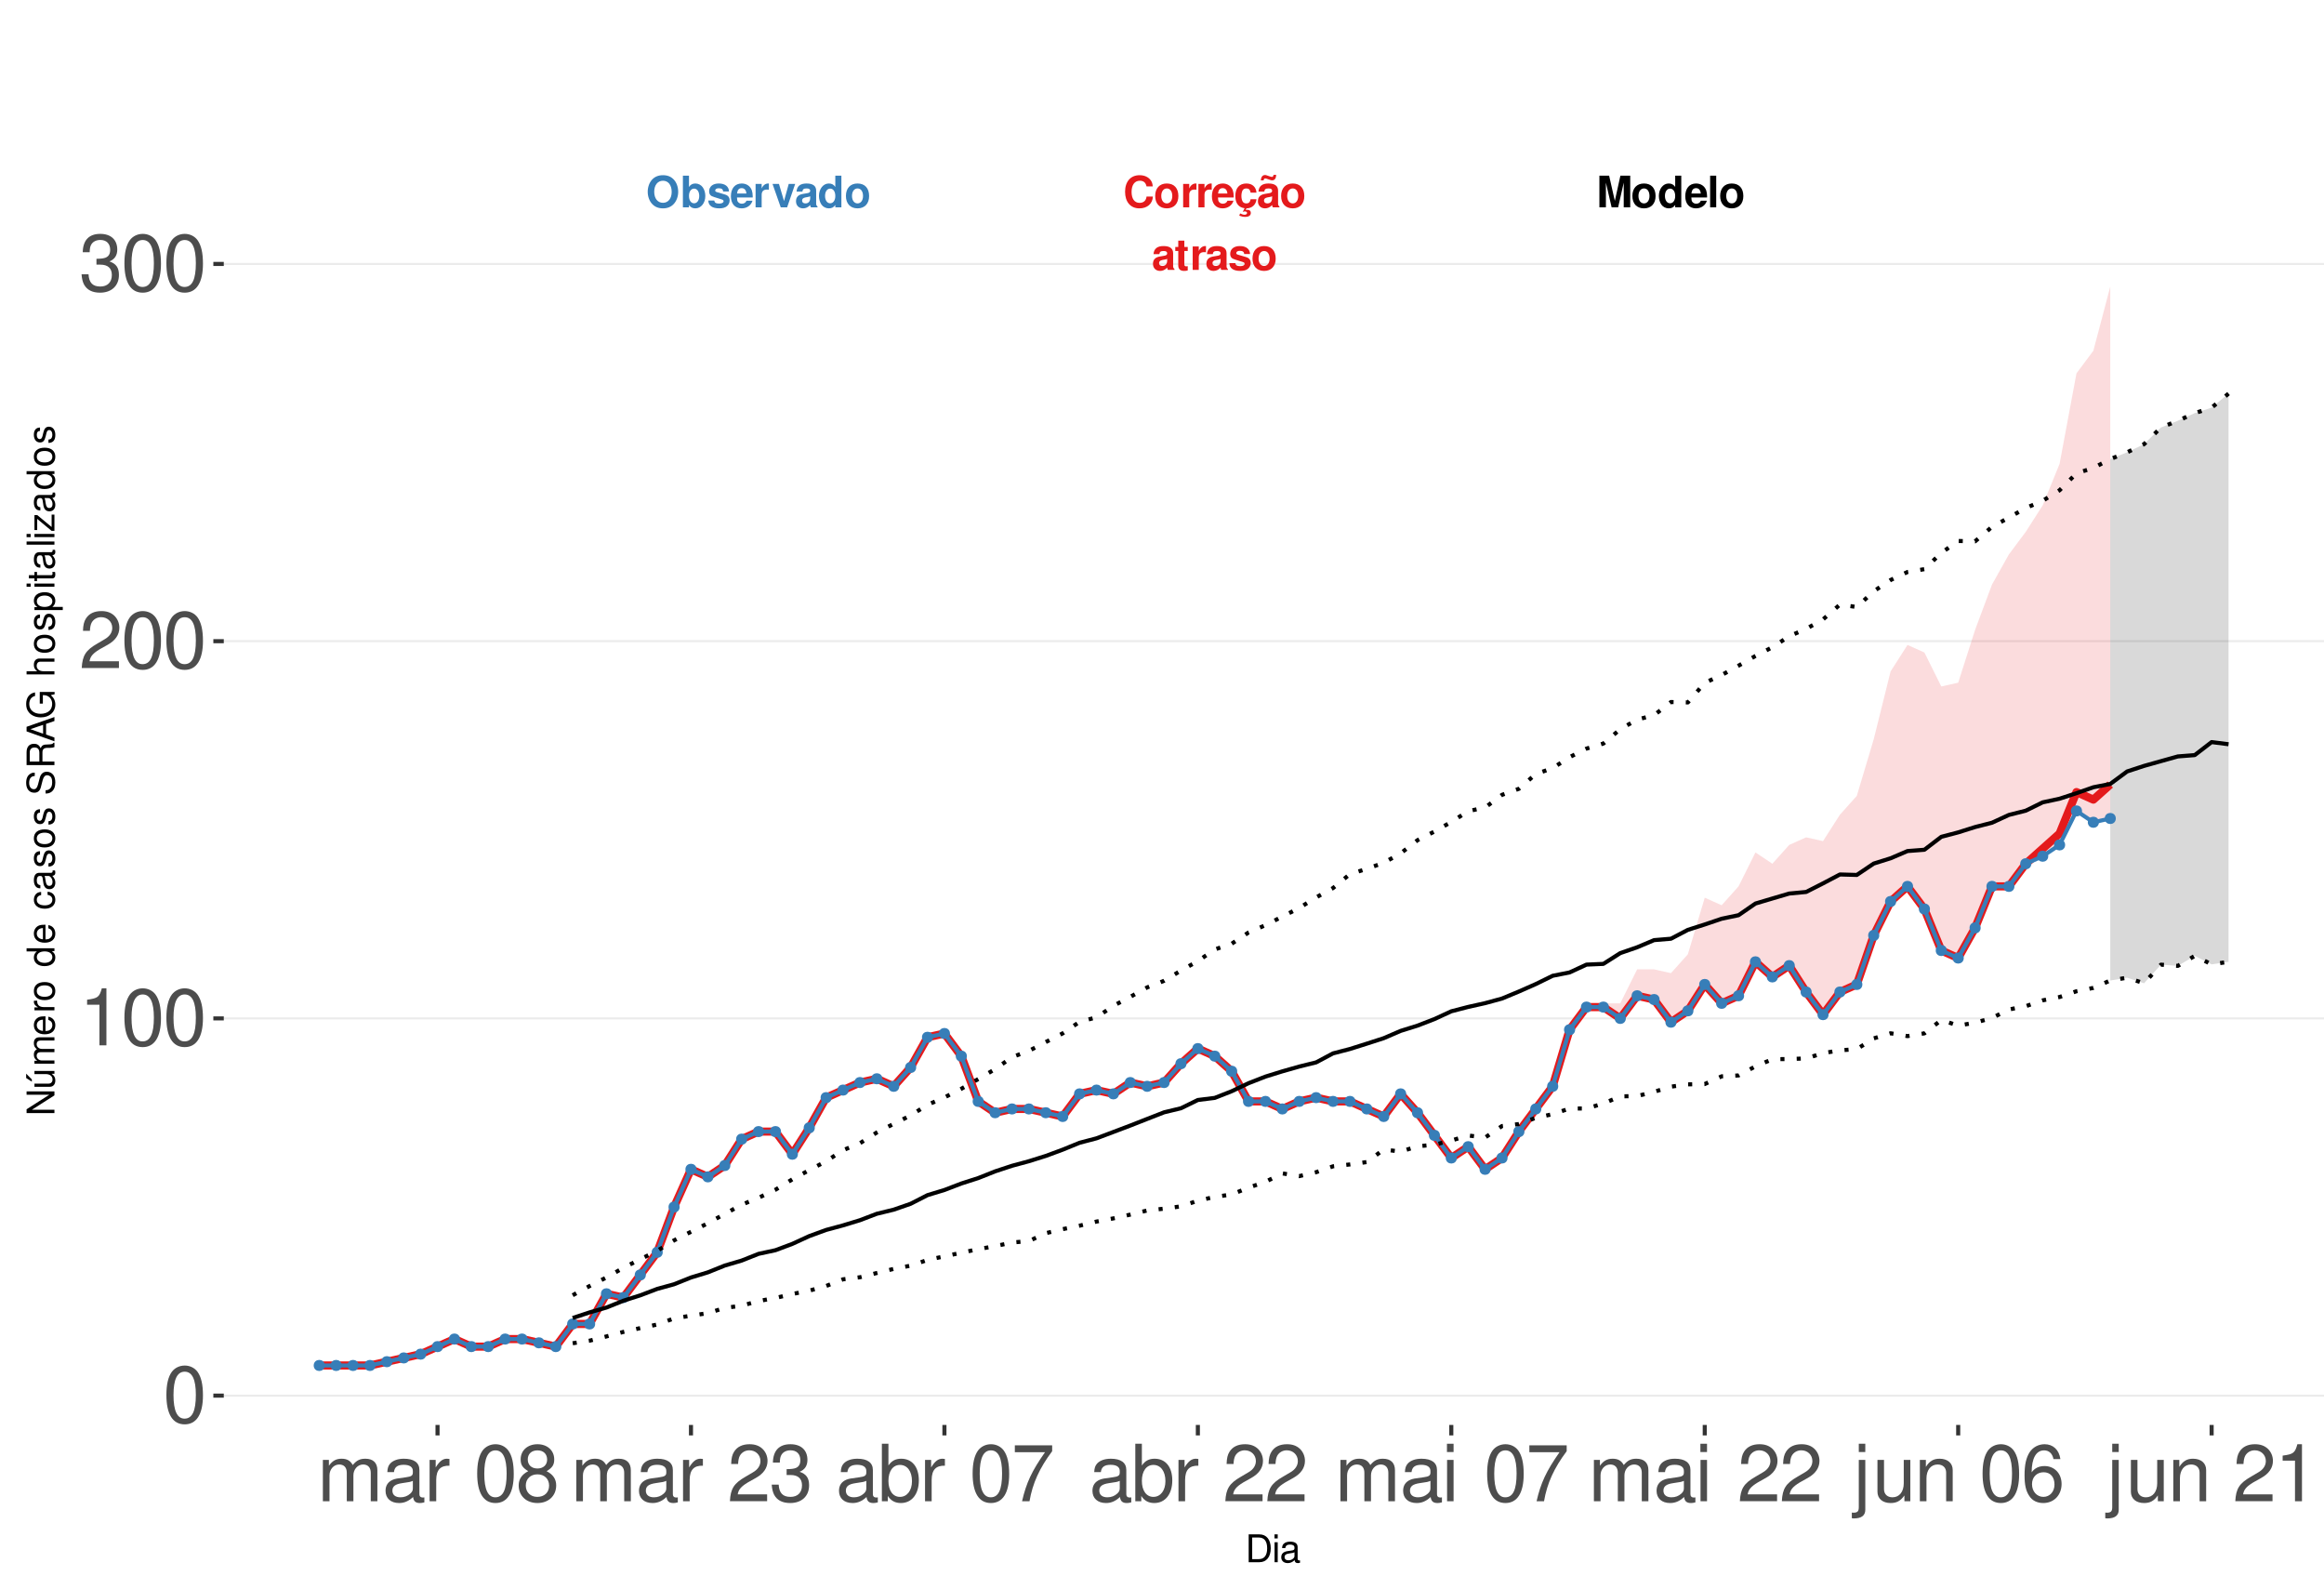 <?xml version="1.0" encoding="UTF-8"?>
<svg xmlns="http://www.w3.org/2000/svg" xmlns:xlink="http://www.w3.org/1999/xlink" width="609pt" height="413pt" viewBox="0 0 609 413" version="1.1">
<defs>
<g>
<symbol overflow="visible" id="glyph0-0">
<path style="stroke:none;" d=""/>
</symbol>
<symbol overflow="visible" id="glyph0-1">
<path style="stroke:none;" d="M 7.75 -5.484 C 7.703 -6.203 7.547 -6.656 7.203 -7.125 C 6.562 -7.969 5.547 -8.422 4.297 -8.422 C 1.953 -8.422 0.5 -6.75 0.5 -4.078 C 0.5 -1.406 1.938 0.266 4.25 0.266 C 6.328 0.266 7.688 -0.938 7.797 -2.828 L 6.125 -2.828 C 6.016 -1.781 5.359 -1.172 4.297 -1.172 C 2.984 -1.172 2.203 -2.234 2.203 -4.047 C 2.203 -5.875 3.016 -6.969 4.359 -6.969 C 5.344 -6.969 5.906 -6.5 6.125 -5.484 Z M 7.75 -5.484 "/>
</symbol>
<symbol overflow="visible" id="glyph0-2">
<path style="stroke:none;" d="M 3.422 -6.25 C 1.547 -6.25 0.391 -5 0.391 -2.984 C 0.391 -0.969 1.547 0.266 3.438 0.266 C 5.312 0.266 6.469 -0.969 6.469 -2.953 C 6.469 -5.031 5.344 -6.25 3.422 -6.25 Z M 3.438 -4.953 C 4.312 -4.953 4.875 -4.172 4.875 -2.969 C 4.875 -1.812 4.281 -1.031 3.438 -1.031 C 2.578 -1.031 1.984 -1.812 1.984 -2.984 C 1.984 -4.172 2.578 -4.953 3.438 -4.953 Z M 3.438 -4.953 "/>
</symbol>
<symbol overflow="visible" id="glyph0-3">
<path style="stroke:none;" d="M 0.719 -6.141 L 0.719 0 L 2.312 0 L 2.312 -3.266 C 2.312 -4.203 2.781 -4.656 3.703 -4.656 C 3.875 -4.656 4 -4.656 4.203 -4.625 L 4.203 -6.234 C 4.125 -6.25 4.078 -6.25 4.016 -6.25 C 3.281 -6.25 2.656 -5.766 2.312 -4.938 L 2.312 -6.141 Z M 0.719 -6.141 "/>
</symbol>
<symbol overflow="visible" id="glyph0-4">
<path style="stroke:none;" d="M 5.953 -2.578 C 5.969 -2.703 5.969 -2.766 5.969 -2.844 C 5.969 -3.453 5.875 -4.031 5.734 -4.453 C 5.328 -5.578 4.328 -6.25 3.094 -6.25 C 1.328 -6.25 0.25 -4.969 0.25 -2.906 C 0.25 -0.938 1.312 0.266 3.062 0.266 C 4.438 0.266 5.547 -0.516 5.906 -1.734 L 4.328 -1.734 C 4.141 -1.234 3.703 -0.953 3.109 -0.953 C 2.656 -0.953 2.297 -1.156 2.062 -1.484 C 1.922 -1.719 1.859 -1.984 1.844 -2.578 Z M 1.859 -3.625 C 1.969 -4.578 2.359 -5.031 3.078 -5.031 C 3.797 -5.031 4.234 -4.531 4.312 -3.625 Z M 1.859 -3.625 "/>
</symbol>
<symbol overflow="visible" id="glyph0-5">
<path style="stroke:none;" d="M 3.312 0.266 C 4.734 0.266 5.812 -0.703 5.938 -2.125 L 4.406 -2.125 C 4.219 -1.328 3.906 -1.031 3.281 -1.031 C 2.938 -1.031 2.594 -1.156 2.406 -1.391 C 2.141 -1.719 1.984 -2.312 1.984 -2.953 C 1.984 -3.531 2.094 -4.078 2.281 -4.438 C 2.469 -4.781 2.828 -4.953 3.281 -4.953 C 3.922 -4.953 4.234 -4.656 4.406 -3.844 L 5.938 -3.844 C 5.828 -5.344 4.828 -6.25 3.281 -6.25 C 1.438 -6.25 0.391 -5.047 0.391 -2.953 C 0.391 -1.078 1.25 0.031 2.828 0.234 L 2.328 1.203 C 2.547 1.109 2.672 1.062 2.891 1.062 C 3.234 1.062 3.469 1.234 3.469 1.469 C 3.469 1.734 3.188 1.938 2.828 1.938 C 2.5 1.938 2.203 1.859 1.641 1.594 L 1.422 2.188 C 2.125 2.438 2.484 2.5 2.984 2.5 C 3.938 2.5 4.453 2.125 4.453 1.438 C 4.453 0.938 4.125 0.641 3.578 0.641 C 3.406 0.641 3.266 0.656 3.109 0.719 Z M 3.312 0.266 "/>
</symbol>
<symbol overflow="visible" id="glyph0-6">
<path style="stroke:none;" d="M 5.953 -0.188 C 5.688 -0.453 5.594 -0.641 5.594 -0.938 L 5.594 -4.359 C 5.594 -5.609 4.75 -6.25 3.078 -6.25 C 1.422 -6.25 0.562 -5.547 0.453 -4.125 L 1.984 -4.125 C 2.062 -4.75 2.328 -4.953 3.109 -4.953 C 3.734 -4.953 4.031 -4.75 4.031 -4.344 C 4.031 -4.141 3.938 -3.969 3.766 -3.875 C 3.547 -3.75 3.547 -3.75 2.766 -3.625 L 2.125 -3.516 C 0.906 -3.312 0.312 -2.688 0.312 -1.578 C 0.312 -0.484 1.062 0.266 2.188 0.266 C 2.859 0.266 3.484 -0.016 4.047 -0.609 C 4.047 -0.297 4.078 -0.188 4.234 0 L 5.953 0 Z M 4.031 -2.469 C 4.031 -1.547 3.578 -1.031 2.781 -1.031 C 2.234 -1.031 1.906 -1.312 1.906 -1.766 C 1.906 -2.234 2.156 -2.469 2.828 -2.609 L 3.359 -2.703 C 3.781 -2.781 3.859 -2.812 4.031 -2.906 Z M 4.406 -8.516 C 4.359 -8.156 4.219 -7.969 3.984 -7.969 C 3.906 -7.969 3.672 -8.016 3.609 -8.047 L 2.781 -8.328 C 2.375 -8.469 2.359 -8.469 2.156 -8.469 C 1.531 -8.469 1.125 -7.953 1.078 -7.062 L 1.797 -7.062 C 1.859 -7.422 1.984 -7.578 2.25 -7.578 C 2.359 -7.578 2.469 -7.547 2.594 -7.5 L 3.406 -7.219 C 3.641 -7.125 3.859 -7.078 4.031 -7.078 C 4.703 -7.078 5.062 -7.547 5.109 -8.516 Z M 4.406 -8.516 "/>
</symbol>
<symbol overflow="visible" id="glyph0-7">
<path style="stroke:none;" d="M 5.953 -0.188 C 5.688 -0.453 5.594 -0.641 5.594 -0.938 L 5.594 -4.359 C 5.594 -5.609 4.75 -6.25 3.078 -6.25 C 1.422 -6.25 0.562 -5.547 0.453 -4.125 L 1.984 -4.125 C 2.062 -4.75 2.328 -4.953 3.109 -4.953 C 3.734 -4.953 4.031 -4.75 4.031 -4.344 C 4.031 -4.141 3.938 -3.969 3.766 -3.875 C 3.547 -3.75 3.547 -3.75 2.766 -3.625 L 2.125 -3.516 C 0.906 -3.312 0.312 -2.688 0.312 -1.578 C 0.312 -0.484 1.062 0.266 2.188 0.266 C 2.859 0.266 3.484 -0.016 4.047 -0.609 C 4.047 -0.297 4.078 -0.188 4.234 0 L 5.953 0 Z M 4.031 -2.469 C 4.031 -1.547 3.578 -1.031 2.781 -1.031 C 2.234 -1.031 1.906 -1.312 1.906 -1.766 C 1.906 -2.234 2.156 -2.469 2.828 -2.609 L 3.359 -2.703 C 3.781 -2.781 3.859 -2.812 4.031 -2.906 Z M 4.031 -2.469 "/>
</symbol>
<symbol overflow="visible" id="glyph0-8">
<path style="stroke:none;" d="M 3.422 -6.016 L 2.531 -6.016 L 2.531 -7.672 L 0.938 -7.672 L 0.938 -6.016 L 0.156 -6.016 L 0.156 -4.953 L 0.938 -4.953 L 0.938 -1.188 C 0.938 -0.219 1.453 0.266 2.5 0.266 C 2.859 0.266 3.125 0.234 3.422 0.141 L 3.422 -0.984 C 3.266 -0.953 3.188 -0.938 3.062 -0.938 C 2.641 -0.938 2.531 -1.062 2.531 -1.609 L 2.531 -4.953 L 3.422 -4.953 Z M 3.422 -6.016 "/>
</symbol>
<symbol overflow="visible" id="glyph0-9">
<path style="stroke:none;" d="M 5.75 -4.156 C 5.719 -5.453 4.719 -6.25 3.078 -6.25 C 1.516 -6.25 0.547 -5.453 0.547 -4.203 C 0.547 -3.781 0.672 -3.438 0.891 -3.203 C 1.109 -2.984 1.297 -2.875 1.891 -2.688 L 3.781 -2.094 C 4.188 -1.969 4.328 -1.844 4.328 -1.594 C 4.328 -1.219 3.875 -0.984 3.141 -0.984 C 2.719 -0.984 2.406 -1.062 2.203 -1.203 C 2.031 -1.328 1.953 -1.453 1.891 -1.781 L 0.328 -1.781 C 0.375 -0.438 1.359 0.266 3.234 0.266 C 4.078 0.266 4.734 0.078 5.188 -0.281 C 5.641 -0.641 5.922 -1.219 5.922 -1.812 C 5.922 -2.609 5.516 -3.125 4.703 -3.359 L 2.703 -3.953 C 2.25 -4.078 2.141 -4.172 2.141 -4.422 C 2.141 -4.766 2.5 -5 3.062 -5 C 3.828 -5 4.203 -4.719 4.203 -4.156 Z M 5.75 -4.156 "/>
</symbol>
<symbol overflow="visible" id="glyph0-10">
<path style="stroke:none;" d="M 2.453 -6.469 L 3.953 0 L 5.656 0 L 7.125 -6.469 L 7.125 0 L 8.828 0 L 8.828 -8.297 L 6.25 -8.297 L 4.797 -1.688 L 3.297 -8.297 L 0.75 -8.297 L 0.75 0 L 2.453 0 Z M 2.453 -6.469 "/>
</symbol>
<symbol overflow="visible" id="glyph0-11">
<path style="stroke:none;" d="M 4.609 0 L 6.203 0 L 6.203 -8.297 L 4.609 -8.297 L 4.609 -5.344 C 4.203 -5.953 3.688 -6.25 2.906 -6.25 C 1.438 -6.25 0.328 -4.828 0.328 -2.984 C 0.328 -2.156 0.578 -1.312 0.984 -0.719 C 1.406 -0.109 2.156 0.266 2.906 0.266 C 3.688 0.266 4.203 -0.016 4.609 -0.625 Z M 3.266 -4.906 C 4.078 -4.906 4.609 -4.141 4.609 -2.953 C 4.609 -1.844 4.062 -1.062 3.266 -1.062 C 2.469 -1.062 1.922 -1.859 1.922 -2.984 C 1.922 -4.125 2.469 -4.906 3.266 -4.906 Z M 3.266 -4.906 "/>
</symbol>
<symbol overflow="visible" id="glyph0-12">
<path style="stroke:none;" d="M 2.359 -8.297 L 0.766 -8.297 L 0.766 0 L 2.359 0 Z M 2.359 -8.297 "/>
</symbol>
<symbol overflow="visible" id="glyph0-13">
<path style="stroke:none;" d="M 4.438 -8.422 C 3.281 -8.422 2.328 -8.047 1.609 -7.281 C 0.875 -6.484 0.453 -5.328 0.453 -4.078 C 0.453 -2.844 0.875 -1.672 1.609 -0.891 C 2.328 -0.109 3.266 0.266 4.453 0.266 C 5.625 0.266 6.562 -0.109 7.281 -0.891 C 8 -1.656 8.438 -2.859 8.438 -4.031 C 8.438 -5.328 8.016 -6.5 7.281 -7.281 C 6.547 -8.062 5.641 -8.422 4.438 -8.422 Z M 4.453 -6.969 C 5.844 -6.969 6.734 -5.828 6.734 -4.031 C 6.734 -2.328 5.812 -1.188 4.453 -1.188 C 3.062 -1.188 2.156 -2.328 2.156 -4.078 C 2.156 -5.828 3.062 -6.969 4.453 -6.969 Z M 4.453 -6.969 "/>
</symbol>
<symbol overflow="visible" id="glyph0-14">
<path style="stroke:none;" d="M 0.672 -8.297 L 0.672 0 L 2.266 0 L 2.266 -0.625 C 2.656 -0.016 3.188 0.266 3.953 0.266 C 5.422 0.266 6.547 -1.141 6.547 -2.984 C 6.547 -3.828 6.297 -4.656 5.875 -5.25 C 5.453 -5.859 4.703 -6.25 3.953 -6.25 C 3.188 -6.25 2.656 -5.953 2.266 -5.344 L 2.266 -8.297 Z M 3.609 -4.906 C 4.391 -4.906 4.953 -4.125 4.953 -2.984 C 4.953 -1.859 4.406 -1.062 3.609 -1.062 C 2.797 -1.062 2.266 -1.828 2.266 -3.016 C 2.266 -4.141 2.812 -4.906 3.609 -4.906 Z M 3.609 -4.906 "/>
</symbol>
<symbol overflow="visible" id="glyph0-15">
<path style="stroke:none;" d="M 3.984 0 L 6.094 -6.141 L 4.406 -6.141 L 3.172 -1.656 L 1.844 -6.141 L 0.156 -6.141 L 2.312 0 Z M 3.984 0 "/>
</symbol>
<symbol overflow="visible" id="glyph1-0">
<path style="stroke:none;" d=""/>
</symbol>
<symbol overflow="visible" id="glyph1-1">
<path style="stroke:none;" d="M 5.688 -14.938 C 4.312 -14.938 3.078 -14.312 2.312 -13.297 C 1.359 -11.984 0.891 -10 0.891 -7.234 C 0.891 -2.188 2.547 0.469 5.688 0.469 C 8.781 0.469 10.469 -2.188 10.469 -7.109 C 10.469 -10 10.016 -11.938 9.047 -13.297 C 8.281 -14.328 7.062 -14.938 5.688 -14.938 Z M 5.688 -13.328 C 7.641 -13.328 8.609 -11.312 8.609 -7.266 C 8.609 -3.016 7.656 -1.031 5.641 -1.031 C 3.719 -1.031 2.75 -3.094 2.75 -7.203 C 2.75 -11.312 3.719 -13.328 5.688 -13.328 Z M 5.688 -13.328 "/>
</symbol>
<symbol overflow="visible" id="glyph1-2">
<path style="stroke:none;" d="M 5.344 -10.641 L 5.344 0 L 7.172 0 L 7.172 -14.938 L 5.969 -14.938 C 5.328 -12.641 4.922 -12.328 2.109 -11.953 L 2.109 -10.641 Z M 5.344 -10.641 "/>
</symbol>
<symbol overflow="visible" id="glyph1-3">
<path style="stroke:none;" d="M 10.453 -1.797 L 2.75 -1.797 C 2.938 -3.031 3.594 -3.828 5.391 -4.922 L 7.453 -6.078 C 9.5 -7.203 10.562 -8.734 10.562 -10.578 C 10.562 -11.812 10.062 -12.969 9.188 -13.781 C 8.328 -14.562 7.25 -14.938 5.859 -14.938 C 4 -14.938 2.625 -14.281 1.812 -13 C 1.297 -12.203 1.078 -11.281 1.031 -9.766 L 2.844 -9.766 C 2.906 -10.781 3.031 -11.375 3.281 -11.875 C 3.766 -12.781 4.703 -13.344 5.797 -13.344 C 7.453 -13.344 8.703 -12.141 8.703 -10.531 C 8.703 -9.344 8.016 -8.297 6.719 -7.562 L 4.812 -6.438 C 1.75 -4.688 0.875 -3.281 0.703 -0.016 L 10.453 -0.016 Z M 10.453 -1.797 "/>
</symbol>
<symbol overflow="visible" id="glyph1-4">
<path style="stroke:none;" d="M 4.562 -6.875 L 5.562 -6.875 C 7.547 -6.875 8.594 -5.953 8.594 -4.156 C 8.594 -2.266 7.453 -1.141 5.578 -1.141 C 3.578 -1.141 2.609 -2.141 2.484 -4.344 L 0.656 -4.344 C 0.75 -3.141 0.953 -2.359 1.297 -1.688 C 2.062 -0.25 3.484 0.469 5.5 0.469 C 8.516 0.469 10.453 -1.344 10.453 -4.172 C 10.453 -6.078 9.734 -7.109 7.969 -7.719 C 9.344 -8.281 10.016 -9.312 10.016 -10.828 C 10.016 -13.391 8.344 -14.938 5.562 -14.938 C 2.609 -14.938 1.031 -13.281 0.969 -10.125 L 2.781 -10.125 C 2.812 -11.031 2.891 -11.547 3.125 -12 C 3.531 -12.844 4.438 -13.344 5.578 -13.344 C 7.188 -13.344 8.156 -12.375 8.156 -10.766 C 8.156 -9.703 7.781 -9.062 6.984 -8.719 C 6.484 -8.516 5.828 -8.422 4.562 -8.406 Z M 4.562 -6.875 "/>
</symbol>
<symbol overflow="visible" id="glyph1-5">
<path style="stroke:none;" d="M 1.453 -10.828 L 1.453 0 L 3.188 0 L 3.188 -6.797 C 3.188 -8.359 4.312 -9.625 5.719 -9.625 C 7 -9.625 7.719 -8.844 7.719 -7.453 L 7.719 0 L 9.453 0 L 9.453 -6.797 C 9.453 -8.359 10.594 -9.625 12 -9.625 C 13.266 -9.625 14 -8.812 14 -7.453 L 14 0 L 15.734 0 L 15.734 -8.125 C 15.734 -10.062 14.625 -11.141 12.594 -11.141 C 11.156 -11.141 10.281 -10.703 9.281 -9.484 C 8.641 -10.641 7.766 -11.141 6.359 -11.141 C 4.922 -11.141 3.953 -10.594 3.031 -9.297 L 3.031 -10.828 Z M 1.453 -10.828 "/>
</symbol>
<symbol overflow="visible" id="glyph1-6">
<path style="stroke:none;" d="M 11.047 -1.016 C 10.859 -0.969 10.781 -0.969 10.672 -0.969 C 10.078 -0.969 9.75 -1.281 9.75 -1.812 L 9.75 -8.188 C 9.75 -10.094 8.344 -11.141 5.688 -11.141 C 4.094 -11.141 2.828 -10.672 2.094 -9.875 C 1.594 -9.312 1.391 -8.703 1.344 -7.625 L 3.078 -7.625 C 3.219 -8.938 4 -9.547 5.625 -9.547 C 7.188 -9.547 8.031 -8.969 8.031 -7.938 L 8.031 -7.484 C 8.016 -6.734 7.641 -6.469 6.234 -6.281 C 3.797 -5.969 3.422 -5.891 2.766 -5.625 C 1.516 -5.078 0.875 -4.125 0.875 -2.734 C 0.875 -0.766 2.234 0.469 4.422 0.469 C 5.781 0.469 6.875 0 8.094 -1.109 C 8.219 0 8.766 0.469 9.875 0.469 C 10.25 0.469 10.469 0.438 11.047 0.297 Z M 8.031 -3.406 C 8.031 -2.828 7.875 -2.484 7.359 -2 C 6.656 -1.359 5.797 -1.031 4.797 -1.031 C 3.453 -1.031 2.672 -1.672 2.672 -2.766 C 2.672 -3.906 3.406 -4.484 5.266 -4.75 C 7.109 -5 7.453 -5.078 8.031 -5.344 Z M 8.031 -3.406 "/>
</symbol>
<symbol overflow="visible" id="glyph1-7">
<path style="stroke:none;" d="M 1.422 -10.828 L 1.422 0 L 3.156 0 L 3.156 -5.625 C 3.188 -8.219 4.25 -9.375 6.625 -9.312 L 6.625 -11.078 C 6.344 -11.109 6.172 -11.141 5.969 -11.141 C 4.859 -11.141 4 -10.469 3.016 -8.859 L 3.016 -10.828 Z M 1.422 -10.828 "/>
</symbol>
<symbol overflow="visible" id="glyph1-8">
<path style="stroke:none;" d=""/>
</symbol>
<symbol overflow="visible" id="glyph1-9">
<path style="stroke:none;" d="M 8.078 -7.875 C 9.609 -8.797 10.078 -9.547 10.078 -10.953 C 10.078 -13.297 8.281 -14.938 5.688 -14.938 C 3.094 -14.938 1.281 -13.297 1.281 -10.969 C 1.281 -9.547 1.75 -8.812 3.266 -7.875 C 1.594 -7.016 0.766 -5.797 0.766 -4.156 C 0.766 -1.422 2.766 0.469 5.688 0.469 C 8.578 0.469 10.594 -1.422 10.594 -4.156 C 10.594 -5.797 9.766 -7.016 8.078 -7.875 Z M 5.688 -13.328 C 7.234 -13.328 8.219 -12.391 8.219 -10.906 C 8.219 -9.5 7.203 -8.578 5.688 -8.578 C 4.125 -8.578 3.141 -9.5 3.141 -10.953 C 3.141 -12.391 4.125 -13.328 5.688 -13.328 Z M 5.688 -7.047 C 7.5 -7.047 8.734 -5.844 8.734 -4.109 C 8.734 -2.312 7.516 -1.141 5.641 -1.141 C 3.859 -1.141 2.625 -2.359 2.625 -4.094 C 2.625 -5.859 3.844 -7.047 5.688 -7.047 Z M 5.688 -7.047 "/>
</symbol>
<symbol overflow="visible" id="glyph1-10">
<path style="stroke:none;" d="M 1.109 -15.062 L 1.109 0 L 2.672 0 L 2.672 -1.391 C 3.484 -0.125 4.578 0.469 6.094 0.469 C 8.938 0.469 10.797 -1.859 10.797 -5.453 C 10.797 -8.969 9.047 -11.141 6.172 -11.141 C 4.688 -11.141 3.641 -10.578 2.828 -9.359 L 2.828 -15.062 Z M 5.844 -9.516 C 7.766 -9.516 9 -7.844 9 -5.266 C 9 -2.812 7.719 -1.141 5.844 -1.141 C 4 -1.141 2.828 -2.781 2.828 -5.328 C 2.828 -7.875 4 -9.516 5.844 -9.516 Z M 5.844 -9.516 "/>
</symbol>
<symbol overflow="visible" id="glyph1-11">
<path style="stroke:none;" d="M 10.734 -14.641 L 0.953 -14.641 L 0.953 -12.844 L 8.859 -12.844 C 5.375 -7.875 3.953 -4.812 2.844 0 L 4.797 0 C 5.594 -4.688 7.438 -8.719 10.734 -13.109 Z M 10.734 -14.641 "/>
</symbol>
<symbol overflow="visible" id="glyph1-12">
<path style="stroke:none;" d="M 3.094 -10.828 L 1.391 -10.828 L 1.391 0 L 3.094 0 Z M 3.094 -15.062 L 1.359 -15.062 L 1.359 -12.891 L 3.094 -12.891 Z M 3.094 -15.062 "/>
</symbol>
<symbol overflow="visible" id="glyph1-13">
<path style="stroke:none;" d="M 1.453 -10.828 L 1.453 1.562 C 1.453 2.641 1.109 3 0.047 3 C -0.078 3 -0.141 3 -0.375 2.969 L -0.375 4.438 C -0.172 4.484 -0.062 4.5 0.203 4.5 C 2.141 4.5 3.156 3.734 3.156 2.25 L 3.156 -10.828 Z M 3.156 -15.062 L 1.453 -15.062 L 1.453 -12.891 L 3.156 -12.891 Z M 3.156 -15.062 "/>
</symbol>
<symbol overflow="visible" id="glyph1-14">
<path style="stroke:none;" d="M 9.953 0 L 9.953 -10.828 L 8.234 -10.828 L 8.234 -4.688 C 8.234 -2.484 7.078 -1.031 5.281 -1.031 C 3.922 -1.031 3.062 -1.859 3.062 -3.156 L 3.062 -10.828 L 1.344 -10.828 L 1.344 -2.484 C 1.344 -0.688 2.688 0.469 4.797 0.469 C 6.375 0.469 7.391 -0.078 8.406 -1.516 L 8.406 0 Z M 9.953 0 "/>
</symbol>
<symbol overflow="visible" id="glyph1-15">
<path style="stroke:none;" d="M 1.453 -10.828 L 1.453 0 L 3.188 0 L 3.188 -5.969 C 3.188 -8.188 4.344 -9.625 6.109 -9.625 C 7.484 -9.625 8.344 -8.797 8.344 -7.5 L 8.344 0 L 10.062 0 L 10.062 -8.188 C 10.062 -9.984 8.719 -11.141 6.625 -11.141 C 5.016 -11.141 3.984 -10.516 3.031 -9 L 3.031 -10.828 Z M 1.453 -10.828 "/>
</symbol>
<symbol overflow="visible" id="glyph1-16">
<path style="stroke:none;" d="M 10.281 -11.047 C 9.938 -13.484 8.359 -14.938 6.141 -14.938 C 4.531 -14.938 3.078 -14.156 2.203 -12.812 C 1.281 -11.344 0.891 -9.516 0.891 -6.812 C 0.891 -4.297 1.234 -2.703 2.125 -1.391 C 2.906 -0.172 4.188 0.469 5.797 0.469 C 8.594 0.469 10.594 -1.609 10.594 -4.531 C 10.594 -7.266 8.734 -9.219 6.109 -9.219 C 4.672 -9.219 3.531 -8.672 2.75 -7.578 C 2.766 -11.281 3.922 -13.328 6.016 -13.328 C 7.297 -13.328 8.188 -12.5 8.469 -11.047 Z M 5.891 -7.594 C 7.641 -7.594 8.734 -6.359 8.734 -4.375 C 8.734 -2.5 7.5 -1.141 5.828 -1.141 C 4.125 -1.141 2.844 -2.562 2.844 -4.469 C 2.844 -6.328 4.094 -7.594 5.891 -7.594 Z M 5.891 -7.594 "/>
</symbol>
<symbol overflow="visible" id="glyph2-0">
<path style="stroke:none;" d=""/>
</symbol>
<symbol overflow="visible" id="glyph2-1">
<path style="stroke:none;" d="M 0.891 0 L 3.703 0 C 5.547 0 6.672 -1.375 6.672 -3.656 C 6.672 -5.906 5.547 -7.297 3.703 -7.297 L 0.891 -7.297 Z M 1.812 -0.812 L 1.812 -6.469 L 3.547 -6.469 C 4.984 -6.469 5.734 -5.5 5.734 -3.641 C 5.734 -1.797 4.984 -0.812 3.547 -0.812 Z M 1.812 -0.812 "/>
</symbol>
<symbol overflow="visible" id="glyph2-2">
<path style="stroke:none;" d="M 1.5 -5.234 L 0.672 -5.234 L 0.672 0 L 1.5 0 Z M 1.5 -7.297 L 0.656 -7.297 L 0.656 -6.234 L 1.5 -6.234 Z M 1.5 -7.297 "/>
</symbol>
<symbol overflow="visible" id="glyph2-3">
<path style="stroke:none;" d="M 5.344 -0.484 C 5.266 -0.469 5.219 -0.469 5.172 -0.469 C 4.875 -0.469 4.719 -0.625 4.719 -0.875 L 4.719 -3.953 C 4.719 -4.891 4.047 -5.391 2.75 -5.391 C 1.984 -5.391 1.375 -5.172 1.016 -4.781 C 0.766 -4.516 0.672 -4.203 0.656 -3.688 L 1.484 -3.688 C 1.562 -4.328 1.938 -4.625 2.719 -4.625 C 3.484 -4.625 3.891 -4.344 3.891 -3.844 L 3.891 -3.625 C 3.875 -3.266 3.703 -3.125 3.016 -3.047 C 1.844 -2.891 1.656 -2.844 1.344 -2.719 C 0.734 -2.453 0.422 -2 0.422 -1.312 C 0.422 -0.375 1.078 0.234 2.141 0.234 C 2.797 0.234 3.328 0 3.922 -0.547 C 3.984 0 4.234 0.234 4.781 0.234 C 4.953 0.234 5.062 0.203 5.344 0.141 Z M 3.891 -1.656 C 3.891 -1.375 3.812 -1.203 3.562 -0.969 C 3.219 -0.656 2.812 -0.5 2.312 -0.5 C 1.672 -0.5 1.297 -0.812 1.297 -1.344 C 1.297 -1.891 1.656 -2.172 2.547 -2.297 C 3.438 -2.422 3.609 -2.453 3.891 -2.594 Z M 3.891 -1.656 "/>
</symbol>
<symbol overflow="visible" id="glyph3-0">
<path style="stroke:none;" d=""/>
</symbol>
<symbol overflow="visible" id="glyph3-1">
<path style="stroke:none;" d="M -7.297 -6.453 L -7.297 -5.578 L -1.328 -5.578 L -7.297 -1.766 L -7.297 -0.766 L 0 -0.766 L 0 -1.641 L -5.906 -1.641 L 0 -5.406 L 0 -6.453 Z M -7.297 -6.453 "/>
</symbol>
<symbol overflow="visible" id="glyph3-2">
<path style="stroke:none;" d="M 0 -4.812 L -5.234 -4.812 L -5.234 -3.984 L -2.266 -3.984 C -1.203 -3.984 -0.5 -3.438 -0.5 -2.562 C -0.5 -1.906 -0.906 -1.484 -1.531 -1.484 L -5.234 -1.484 L -5.234 -0.656 L -1.203 -0.656 C -0.328 -0.656 0.234 -1.297 0.234 -2.312 C 0.234 -3.094 -0.047 -3.578 -0.734 -4.062 L 0 -4.062 Z M -7.406 -2.953 L -5.922 -2 L -5.922 -2.594 L -7.406 -4.094 Z M -7.406 -2.953 "/>
</symbol>
<symbol overflow="visible" id="glyph3-3">
<path style="stroke:none;" d="M -5.234 -0.703 L 0 -0.703 L 0 -1.547 L -3.297 -1.547 C -4.047 -1.547 -4.656 -2.094 -4.656 -2.766 C -4.656 -3.391 -4.281 -3.734 -3.609 -3.734 L 0 -3.734 L 0 -4.578 L -3.297 -4.578 C -4.047 -4.578 -4.656 -5.125 -4.656 -5.812 C -4.656 -6.422 -4.266 -6.781 -3.609 -6.781 L 0 -6.781 L 0 -7.625 L -3.938 -7.625 C -4.875 -7.625 -5.391 -7.078 -5.391 -6.094 C -5.391 -5.406 -5.188 -4.984 -4.594 -4.484 C -5.156 -4.188 -5.391 -3.766 -5.391 -3.078 C -5.391 -2.375 -5.125 -1.906 -4.5 -1.469 L -5.234 -1.469 Z M -5.234 -0.703 "/>
</symbol>
<symbol overflow="visible" id="glyph3-4">
<path style="stroke:none;" d="M -2.344 -5.125 C -3.141 -5.125 -3.625 -5.062 -4.016 -4.922 C -4.875 -4.578 -5.391 -3.781 -5.391 -2.797 C -5.391 -1.344 -4.281 -0.406 -2.547 -0.406 C -0.812 -0.406 0.234 -1.297 0.234 -2.781 C 0.234 -3.984 -0.453 -4.812 -1.594 -5.016 L -1.594 -4.188 C -0.906 -3.953 -0.547 -3.484 -0.547 -2.812 C -0.547 -2.281 -0.781 -1.828 -1.219 -1.547 C -1.516 -1.344 -1.812 -1.281 -2.344 -1.266 Z M -3.016 -1.297 C -3.984 -1.359 -4.625 -1.953 -4.625 -2.797 C -4.625 -3.641 -3.953 -4.234 -3.016 -4.234 Z M -3.016 -1.297 "/>
</symbol>
<symbol overflow="visible" id="glyph3-5">
<path style="stroke:none;" d="M -5.234 -0.688 L 0 -0.688 L 0 -1.531 L -2.719 -1.531 C -3.984 -1.547 -4.547 -2.062 -4.516 -3.203 L -5.359 -3.203 C -5.375 -3.062 -5.391 -2.984 -5.391 -2.891 C -5.391 -2.344 -5.062 -1.938 -4.297 -1.453 L -5.234 -1.453 Z M -5.234 -0.688 "/>
</symbol>
<symbol overflow="visible" id="glyph3-6">
<path style="stroke:none;" d="M -5.391 -2.719 C -5.391 -1.234 -4.344 -0.359 -2.578 -0.359 C -0.812 -0.359 0.234 -1.234 0.234 -2.734 C 0.234 -4.203 -0.812 -5.094 -2.547 -5.094 C -4.359 -5.094 -5.391 -4.234 -5.391 -2.719 Z M -4.625 -2.734 C -4.625 -3.672 -3.844 -4.234 -2.547 -4.234 C -1.312 -4.234 -0.547 -3.656 -0.547 -2.734 C -0.547 -1.797 -1.312 -1.234 -2.578 -1.234 C -3.844 -1.234 -4.625 -1.797 -4.625 -2.734 Z M -4.625 -2.734 "/>
</symbol>
<symbol overflow="visible" id="glyph3-7">
<path style="stroke:none;" d=""/>
</symbol>
<symbol overflow="visible" id="glyph3-8">
<path style="stroke:none;" d="M -7.297 -4.953 L -7.297 -4.125 L -4.578 -4.125 C -5.109 -3.766 -5.391 -3.203 -5.391 -2.516 C -5.391 -1.156 -4.297 -0.266 -2.625 -0.266 C -0.859 -0.266 0.234 -1.125 0.234 -2.547 C 0.234 -3.266 -0.047 -3.766 -0.688 -4.203 L 0 -4.203 L 0 -4.953 Z M -4.609 -2.656 C -4.609 -3.547 -3.812 -4.125 -2.562 -4.125 C -1.344 -4.125 -0.547 -3.547 -0.547 -2.656 C -0.547 -1.734 -1.359 -1.125 -2.578 -1.125 C -3.797 -1.125 -4.609 -1.734 -4.609 -2.656 Z M -4.609 -2.656 "/>
</symbol>
<symbol overflow="visible" id="glyph3-9">
<path style="stroke:none;" d="M -3.484 -4.703 C -3.984 -4.672 -4.312 -4.562 -4.609 -4.359 C -5.094 -4 -5.391 -3.375 -5.391 -2.641 C -5.391 -1.219 -4.266 -0.312 -2.531 -0.312 C -0.844 -0.312 0.234 -1.203 0.234 -2.625 C 0.234 -3.875 -0.516 -4.672 -1.797 -4.766 L -1.797 -3.938 C -0.953 -3.797 -0.547 -3.359 -0.547 -2.656 C -0.547 -1.734 -1.297 -1.188 -2.531 -1.188 C -3.844 -1.188 -4.625 -1.719 -4.625 -2.625 C -4.625 -3.328 -4.203 -3.766 -3.484 -3.875 Z M -3.484 -4.703 "/>
</symbol>
<symbol overflow="visible" id="glyph3-10">
<path style="stroke:none;" d="M -0.484 -5.344 C -0.469 -5.266 -0.469 -5.219 -0.469 -5.172 C -0.469 -4.875 -0.625 -4.719 -0.875 -4.719 L -3.953 -4.719 C -4.891 -4.719 -5.391 -4.047 -5.391 -2.75 C -5.391 -1.984 -5.172 -1.375 -4.781 -1.016 C -4.516 -0.766 -4.203 -0.672 -3.688 -0.656 L -3.688 -1.484 C -4.328 -1.562 -4.625 -1.938 -4.625 -2.719 C -4.625 -3.484 -4.344 -3.891 -3.844 -3.891 L -3.625 -3.891 C -3.266 -3.875 -3.125 -3.703 -3.047 -3.016 C -2.891 -1.844 -2.844 -1.656 -2.719 -1.344 C -2.453 -0.734 -2 -0.422 -1.312 -0.422 C -0.375 -0.422 0.234 -1.078 0.234 -2.141 C 0.234 -2.797 0 -3.328 -0.547 -3.922 C 0 -3.984 0.234 -4.234 0.234 -4.781 C 0.234 -4.953 0.203 -5.062 0.141 -5.344 Z M -1.656 -3.891 C -1.375 -3.891 -1.203 -3.812 -0.969 -3.562 C -0.656 -3.219 -0.5 -2.812 -0.5 -2.312 C -0.5 -1.672 -0.812 -1.297 -1.344 -1.297 C -1.891 -1.297 -2.172 -1.656 -2.297 -2.547 C -2.422 -3.438 -2.453 -3.609 -2.594 -3.891 Z M -1.656 -3.891 "/>
</symbol>
<symbol overflow="visible" id="glyph3-11">
<path style="stroke:none;" d="M -3.781 -4.375 C -4.812 -4.375 -5.391 -3.688 -5.391 -2.484 C -5.391 -1.266 -4.766 -0.469 -3.797 -0.469 C -2.969 -0.469 -2.578 -0.891 -2.281 -2.125 L -2.094 -2.906 C -1.953 -3.484 -1.734 -3.719 -1.375 -3.719 C -0.875 -3.719 -0.547 -3.234 -0.547 -2.5 C -0.547 -2.047 -0.672 -1.672 -0.891 -1.453 C -1.047 -1.328 -1.188 -1.266 -1.562 -1.219 L -1.562 -0.344 C -0.344 -0.375 0.234 -1.062 0.234 -2.438 C 0.234 -3.75 -0.422 -4.594 -1.438 -4.594 C -2.203 -4.594 -2.641 -4.156 -2.891 -3.109 L -3.078 -2.312 C -3.234 -1.625 -3.453 -1.344 -3.828 -1.344 C -4.312 -1.344 -4.625 -1.766 -4.625 -2.453 C -4.625 -3.125 -4.328 -3.484 -3.781 -3.5 Z M -3.781 -4.375 "/>
</symbol>
<symbol overflow="visible" id="glyph3-12">
<path style="stroke:none;" d="M -5.156 -5.953 C -5.656 -5.953 -5.797 -5.938 -6.125 -5.766 C -6.969 -5.375 -7.406 -4.516 -7.406 -3.297 C -7.406 -1.688 -6.594 -0.703 -5.266 -0.703 C -4.375 -0.703 -3.812 -1.172 -3.562 -2.125 L -3.094 -3.938 C -2.844 -4.875 -2.484 -5.281 -1.906 -5.281 C -1.516 -5.281 -1.125 -5.062 -0.906 -4.766 C -0.688 -4.469 -0.594 -4.016 -0.594 -3.422 C -0.594 -2.625 -0.781 -2.094 -1.203 -1.734 C -1.516 -1.469 -1.875 -1.344 -2.312 -1.359 L -2.312 -0.484 C -1.656 -0.484 -1.203 -0.625 -0.812 -0.906 C -0.125 -1.406 0.234 -2.25 0.234 -3.359 C 0.234 -4.234 0.031 -4.938 -0.328 -5.406 C -0.719 -5.906 -1.375 -6.203 -2 -6.203 C -2.906 -6.203 -3.562 -5.656 -3.828 -4.656 L -4.312 -2.828 C -4.562 -1.953 -4.844 -1.625 -5.406 -1.625 C -6.141 -1.625 -6.625 -2.281 -6.625 -3.266 C -6.625 -4.422 -6.109 -5.062 -5.156 -5.078 Z M -5.156 -5.953 "/>
</symbol>
<symbol overflow="visible" id="glyph3-13">
<path style="stroke:none;" d="M -3.141 -1.859 L -3.141 -4.266 C -3.141 -5.094 -2.734 -5.453 -1.844 -5.453 L -1.188 -5.453 C -0.734 -5.453 -0.297 -5.531 0 -5.656 L 0 -6.797 L -0.234 -6.797 C -0.469 -6.438 -0.734 -6.375 -1.703 -6.344 C -2.906 -6.344 -3.266 -6.156 -3.594 -5.359 C -4.016 -6.188 -4.5 -6.516 -5.344 -6.516 C -6.594 -6.516 -7.297 -5.734 -7.297 -4.297 L -7.297 -0.938 L 0 -0.938 L 0 -1.859 Z M -3.953 -1.859 L -6.469 -1.859 L -6.469 -4.109 C -6.469 -4.625 -6.391 -4.938 -6.188 -5.156 C -5.984 -5.406 -5.656 -5.547 -5.219 -5.547 C -4.344 -5.547 -3.953 -5.094 -3.953 -4.109 Z M -3.953 -1.859 "/>
</symbol>
<symbol overflow="visible" id="glyph3-14">
<path style="stroke:none;" d="M -2.188 -4.734 L 0 -5.484 L 0 -6.531 L -7.297 -3.969 L -7.297 -2.766 L 0 -0.172 L 0 -1.156 L -2.188 -1.938 Z M -2.969 -4.484 L -2.969 -2.156 L -6.297 -3.359 Z M -2.969 -4.484 "/>
</symbol>
<symbol overflow="visible" id="glyph3-15">
<path style="stroke:none;" d="M -3.844 -7.094 L -3.844 -4.047 L -3.031 -4.047 L -3.031 -6.266 L -2.828 -6.266 C -1.531 -6.266 -0.594 -5.312 -0.594 -3.984 C -0.594 -3.234 -0.859 -2.562 -1.328 -2.141 C -1.844 -1.656 -2.719 -1.375 -3.625 -1.375 C -5.406 -1.375 -6.594 -2.391 -6.594 -3.938 C -6.594 -5.047 -6.016 -5.844 -5.078 -6.047 L -5.078 -6.984 C -6.562 -6.734 -7.406 -5.609 -7.406 -3.938 C -7.406 -3.047 -7.188 -2.328 -6.703 -1.766 C -6.016 -0.906 -4.875 -0.438 -3.562 -0.438 C -1.328 -0.438 0.234 -1.812 0.234 -3.781 C 0.234 -4.766 -0.141 -5.547 -0.938 -6.266 L 0.047 -6.5 L 0.047 -7.094 Z M -3.844 -7.094 "/>
</symbol>
<symbol overflow="visible" id="glyph3-16">
<path style="stroke:none;" d="M -7.297 -0.703 L 0 -0.703 L 0 -1.531 L -2.891 -1.531 C -3.953 -1.531 -4.656 -2.094 -4.656 -2.953 C -4.656 -3.234 -4.578 -3.484 -4.438 -3.688 C -4.25 -3.938 -4 -4.031 -3.625 -4.031 L 0 -4.031 L 0 -4.859 L -3.953 -4.859 C -4.844 -4.859 -5.391 -4.234 -5.391 -3.203 C -5.391 -2.469 -5.156 -2.016 -4.516 -1.531 L -7.297 -1.531 Z M -7.297 -0.703 "/>
</symbol>
<symbol overflow="visible" id="glyph3-17">
<path style="stroke:none;" d="M 2.188 -0.547 L 2.188 -1.375 L -0.547 -1.375 C -0.016 -1.812 0.234 -2.312 0.234 -2.984 C 0.234 -4.344 -0.859 -5.234 -2.531 -5.234 C -4.297 -5.234 -5.391 -4.375 -5.391 -2.984 C -5.391 -2.266 -5.062 -1.703 -4.453 -1.312 L -5.234 -1.312 L -5.234 -0.547 Z M -4.609 -2.844 C -4.609 -3.766 -3.797 -4.359 -2.547 -4.359 C -1.359 -4.359 -0.547 -3.75 -0.547 -2.844 C -0.547 -1.953 -1.344 -1.375 -2.578 -1.375 C -3.812 -1.375 -4.609 -1.953 -4.609 -2.844 Z M -4.609 -2.844 "/>
</symbol>
<symbol overflow="visible" id="glyph3-18">
<path style="stroke:none;" d="M -5.234 -1.5 L -5.234 -0.672 L 0 -0.672 L 0 -1.5 Z M -7.297 -1.5 L -7.297 -0.656 L -6.234 -0.656 L -6.234 -1.5 Z M -7.297 -1.5 "/>
</symbol>
<symbol overflow="visible" id="glyph3-19">
<path style="stroke:none;" d="M -5.234 -2.547 L -5.234 -1.688 L -6.688 -1.688 L -6.688 -0.844 L -5.234 -0.844 L -5.234 -0.141 L -4.562 -0.141 L -4.562 -0.844 L -0.594 -0.844 C -0.062 -0.844 0.234 -1.203 0.234 -1.859 C 0.234 -2.078 0.203 -2.266 0.156 -2.547 L -0.547 -2.547 C -0.516 -2.422 -0.5 -2.312 -0.5 -2.141 C -0.5 -1.781 -0.594 -1.688 -0.969 -1.688 L -4.562 -1.688 L -4.562 -2.547 Z M -5.234 -2.547 "/>
</symbol>
<symbol overflow="visible" id="glyph3-20">
<path style="stroke:none;" d="M -7.297 -1.516 L -7.297 -0.688 L 0 -0.688 L 0 -1.516 Z M -7.297 -1.516 "/>
</symbol>
<symbol overflow="visible" id="glyph3-21">
<path style="stroke:none;" d="M -5.234 -4.438 L -5.234 -0.516 L -4.516 -0.516 L -4.516 -3.438 L -0.75 -0.312 L 0 -0.312 L 0 -4.562 L -0.734 -4.562 L -0.734 -1.312 L -4.5 -4.438 Z M -5.234 -4.438 "/>
</symbol>
</g>
<clipPath id="clip1">
  <path d="M 58.645 30.441 L 609 30.441 L 609 373.328 L 58.645 373.328 Z M 58.645 30.441 "/>
</clipPath>
<clipPath id="clip2">
  <path d="M 58.645 365 L 609 365 L 609 366 L 58.645 366 Z M 58.645 365 "/>
</clipPath>
<clipPath id="clip3">
  <path d="M 58.645 266 L 609 266 L 609 268 L 58.645 268 Z M 58.645 266 "/>
</clipPath>
<clipPath id="clip4">
  <path d="M 58.645 167 L 609 167 L 609 169 L 58.645 169 Z M 58.645 167 "/>
</clipPath>
<clipPath id="clip5">
  <path d="M 58.645 68 L 609 68 L 609 70 L 58.645 70 Z M 58.645 68 "/>
</clipPath>
</defs>
<g id="surface126">
<rect x="0" y="0" width="609" height="413" style="fill:rgb(100%,100%,100%);fill-opacity:1;stroke:none;"/>
<rect x="0" y="0" width="609" height="413" style="fill:rgb(100%,100%,100%);fill-opacity:1;stroke:none;"/>
<path style="fill:none;stroke-width:1.067;stroke-linecap:round;stroke-linejoin:round;stroke:rgb(100%,100%,100%);stroke-opacity:1;stroke-miterlimit:10;" d="M 0 413 L 609 413 L 609 0 L 0 0 Z M 0 413 "/>
<g clip-path="url(#clip1)" clip-rule="nonzero">
<path style=" stroke:none;fill-rule:nonzero;fill:rgb(100%,100%,100%);fill-opacity:1;" d="M 58.645 373.328 L 609 373.328 L 609 30.441 L 58.645 30.441 Z M 58.645 373.328 "/>
</g>
<g clip-path="url(#clip2)" clip-rule="nonzero">
<path style="fill:none;stroke-width:0.533;stroke-linecap:butt;stroke-linejoin:round;stroke:rgb(92.157%,92.157%,92.157%);stroke-opacity:1;stroke-miterlimit:10;" d="M 58.645 365.648 L 609 365.648 "/>
</g>
<g clip-path="url(#clip3)" clip-rule="nonzero">
<path style="fill:none;stroke-width:0.533;stroke-linecap:butt;stroke-linejoin:round;stroke:rgb(92.157%,92.157%,92.157%);stroke-opacity:1;stroke-miterlimit:10;" d="M 58.645 266.816 L 609 266.816 "/>
</g>
<g clip-path="url(#clip4)" clip-rule="nonzero">
<path style="fill:none;stroke-width:0.533;stroke-linecap:butt;stroke-linejoin:round;stroke:rgb(92.157%,92.157%,92.157%);stroke-opacity:1;stroke-miterlimit:10;" d="M 58.645 167.984 L 609 167.984 "/>
</g>
<g clip-path="url(#clip5)" clip-rule="nonzero">
<path style="fill:none;stroke-width:0.533;stroke-linecap:butt;stroke-linejoin:round;stroke:rgb(92.157%,92.157%,92.157%);stroke-opacity:1;stroke-miterlimit:10;" d="M 58.645 69.156 L 609 69.156 "/>
</g>
<path style=" stroke:none;fill-rule:nonzero;fill:rgb(0%,0%,0%);fill-opacity:0.149;" d="M 552.992 120.293 L 557.418 118.5 L 561.844 116.371 L 566.273 112.008 L 570.699 110.242 L 575.129 108.238 L 579.555 106.805 L 583.984 103.117 L 583.984 251.992 L 579.555 252.652 L 575.129 250.43 L 570.699 253.051 L 566.273 252.738 L 561.844 257.613 L 557.418 256.148 L 552.992 256.887 Z M 552.992 120.293 "/>
<path style=" stroke:none;fill-rule:nonzero;fill:rgb(89.412%,10.196%,10.98%);fill-opacity:0.149;" d="M 83.66 357.742 L 96.945 357.742 L 101.371 356.754 L 105.801 355.766 L 110.227 354.777 L 114.656 352.801 L 119.082 350.824 L 123.512 352.801 L 127.938 352.801 L 132.363 350.824 L 136.793 350.824 L 141.219 351.812 L 145.648 352.801 L 150.074 346.871 L 154.504 346.871 L 158.93 338.965 L 163.359 339.953 L 167.785 334.023 L 172.215 328.094 L 176.641 316.234 L 181.07 306.352 L 185.496 308.328 L 189.926 305.363 L 194.352 298.445 L 198.781 296.469 L 203.207 296.469 L 207.637 302.398 L 212.062 295.48 L 216.492 287.574 L 225.344 283.621 L 229.773 282.633 L 234.199 284.609 L 238.629 279.664 L 243.055 271.758 L 247.484 270.77 L 251.91 276.699 L 256.34 288.562 L 260.766 291.527 L 265.195 290.539 L 269.621 290.539 L 274.051 291.527 L 278.477 292.516 L 282.906 286.586 L 287.332 285.598 L 291.762 286.586 L 296.188 283.621 L 300.617 284.609 L 305.043 283.621 L 309.469 278.676 L 313.898 274.723 L 318.324 276.699 L 322.754 280.652 L 327.18 288.562 L 331.609 288.562 L 336.035 290.539 L 340.465 288.562 L 344.891 287.574 L 349.32 288.562 L 353.746 288.562 L 358.176 290.539 L 362.602 292.516 L 367.031 286.586 L 371.457 291.527 L 375.887 297.457 L 380.312 303.387 L 384.742 300.422 L 389.168 306.352 L 393.594 303.387 L 398.023 296.469 L 402.449 290.539 L 406.879 284.609 L 411.305 269.781 L 415.734 263.852 L 420.16 262.863 L 424.59 262.863 L 429.016 253.969 L 433.445 253.969 L 437.871 254.957 L 442.301 250.016 L 446.727 235.191 L 451.156 237.168 L 455.582 232.227 L 460.012 223.332 L 464.438 226.297 L 468.867 221.355 L 473.293 219.379 L 477.719 220.367 L 482.148 213.449 L 486.574 208.508 L 491.004 193.684 L 495.43 175.895 L 499.859 168.973 L 504.285 170.949 L 508.715 179.848 L 513.141 178.859 L 517.57 165.02 L 521.996 153.16 L 526.426 145.254 L 530.852 139.324 L 535.281 132.406 L 539.707 121.535 L 544.137 97.816 L 548.562 91.887 L 552.992 75.086 L 552.992 214.438 L 548.562 215.426 L 544.137 212.461 L 539.707 221.355 L 535.281 224.32 L 530.852 226.297 L 526.426 232.227 L 521.996 232.227 L 517.57 243.098 L 513.141 251.004 L 508.715 249.027 L 504.285 238.156 L 499.859 232.227 L 495.43 236.18 L 491.004 245.074 L 486.574 257.922 L 482.148 259.898 L 477.719 265.828 L 473.293 259.898 L 468.867 252.98 L 464.438 255.945 L 460.012 251.992 L 455.582 260.887 L 451.156 262.863 L 446.727 257.922 L 442.301 264.84 L 437.871 267.805 L 433.445 261.875 L 429.016 260.887 L 424.59 266.816 L 420.16 263.852 L 415.734 263.852 L 411.305 269.781 L 406.879 284.609 L 402.449 290.539 L 398.023 296.469 L 393.594 303.387 L 389.168 306.352 L 384.742 300.422 L 380.312 303.387 L 375.887 297.457 L 371.457 291.527 L 367.031 286.586 L 362.602 292.516 L 358.176 290.539 L 353.746 288.562 L 349.32 288.562 L 344.891 287.574 L 340.465 288.562 L 336.035 290.539 L 331.609 288.562 L 327.18 288.562 L 322.754 280.652 L 318.324 276.699 L 313.898 274.723 L 309.469 278.676 L 305.043 283.621 L 300.617 284.609 L 296.188 283.621 L 291.762 286.586 L 287.332 285.598 L 282.906 286.586 L 278.477 292.516 L 274.051 291.527 L 269.621 290.539 L 265.195 290.539 L 260.766 291.527 L 256.34 288.562 L 251.91 276.699 L 247.484 270.77 L 243.055 271.758 L 238.629 279.664 L 234.199 284.609 L 229.773 282.633 L 225.344 283.621 L 216.492 287.574 L 212.062 295.48 L 207.637 302.398 L 203.207 296.469 L 198.781 296.469 L 194.352 298.445 L 189.926 305.363 L 185.496 308.328 L 181.07 306.352 L 176.641 316.234 L 172.215 328.094 L 167.785 334.023 L 163.359 339.953 L 158.93 338.965 L 154.504 346.871 L 150.074 346.871 L 145.648 352.801 L 141.219 351.812 L 136.793 350.824 L 132.363 350.824 L 127.938 352.801 L 123.512 352.801 L 119.082 350.824 L 114.656 352.801 L 110.227 354.777 L 105.801 355.766 L 101.371 356.754 L 96.945 357.742 Z M 83.66 357.742 "/>
<path style="fill:none;stroke-width:2.134;stroke-linecap:butt;stroke-linejoin:round;stroke:rgb(89.412%,10.196%,10.98%);stroke-opacity:1;stroke-miterlimit:10;" d="M 83.66 357.742 L 96.945 357.742 L 101.371 356.754 L 105.801 355.766 L 110.227 354.777 L 114.656 352.801 L 119.082 350.824 L 123.512 352.801 L 127.938 352.801 L 132.363 350.824 L 136.793 350.824 L 141.219 351.812 L 145.648 352.801 L 150.074 346.871 L 154.504 346.871 L 158.93 338.965 L 163.359 339.953 L 167.785 334.023 L 172.215 328.094 L 176.641 316.234 L 181.07 306.352 L 185.496 308.328 L 189.926 305.363 L 194.352 298.445 L 198.781 296.469 L 203.207 296.469 L 207.637 302.398 L 212.062 295.48 L 216.492 287.574 L 225.344 283.621 L 229.773 282.633 L 234.199 284.609 L 238.629 279.664 L 243.055 271.758 L 247.484 270.77 L 251.91 276.699 L 256.34 288.562 L 260.766 291.527 L 265.195 290.539 L 269.621 290.539 L 274.051 291.527 L 278.477 292.516 L 282.906 286.586 L 287.332 285.598 L 291.762 286.586 L 296.188 283.621 L 300.617 284.609 L 305.043 283.621 L 309.469 278.676 L 313.898 274.723 L 318.324 276.699 L 322.754 280.652 L 327.18 288.562 L 331.609 288.562 L 336.035 290.539 L 340.465 288.562 L 344.891 287.574 L 349.32 288.562 L 353.746 288.562 L 358.176 290.539 L 362.602 292.516 L 367.031 286.586 L 371.457 291.527 L 375.887 297.457 L 380.312 303.387 L 384.742 300.422 L 389.168 306.352 L 393.594 303.387 L 398.023 296.469 L 402.449 290.539 L 406.879 284.609 L 411.305 269.781 L 415.734 263.852 L 420.16 263.852 L 424.59 266.816 L 429.016 260.887 L 433.445 261.875 L 437.871 267.805 L 442.301 264.84 L 446.727 257.922 L 451.156 262.863 L 455.582 260.887 L 460.012 251.992 L 464.438 255.945 L 468.867 252.98 L 473.293 259.898 L 477.719 265.828 L 482.148 259.898 L 486.574 257.922 L 491.004 245.074 L 495.43 236.18 L 499.859 232.227 L 504.285 238.156 L 508.715 249.027 L 513.141 251.004 L 517.57 243.098 L 521.996 232.227 L 526.426 232.227 L 530.852 226.297 L 535.281 222.344 L 539.707 218.391 L 544.137 207.52 L 548.562 209.496 L 552.992 205.543 "/>
<path style="fill-rule:nonzero;fill:rgb(21.569%,49.412%,72.157%);fill-opacity:1;stroke-width:0.709;stroke-linecap:round;stroke-linejoin:round;stroke:rgb(21.569%,49.412%,72.157%);stroke-opacity:1;stroke-miterlimit:10;" d="M 84.762 357.742 C 84.762 359.211 82.559 359.211 82.559 357.742 C 82.559 356.273 84.762 356.273 84.762 357.742 "/>
<path style="fill-rule:nonzero;fill:rgb(21.569%,49.412%,72.157%);fill-opacity:1;stroke-width:0.709;stroke-linecap:round;stroke-linejoin:round;stroke:rgb(21.569%,49.412%,72.157%);stroke-opacity:1;stroke-miterlimit:10;" d="M 89.191 357.742 C 89.191 359.211 86.988 359.211 86.988 357.742 C 86.988 356.273 89.191 356.273 89.191 357.742 "/>
<path style="fill-rule:nonzero;fill:rgb(21.569%,49.412%,72.157%);fill-opacity:1;stroke-width:0.709;stroke-linecap:round;stroke-linejoin:round;stroke:rgb(21.569%,49.412%,72.157%);stroke-opacity:1;stroke-miterlimit:10;" d="M 93.617 357.742 C 93.617 359.211 91.414 359.211 91.414 357.742 C 91.414 356.273 93.617 356.273 93.617 357.742 "/>
<path style="fill-rule:nonzero;fill:rgb(21.569%,49.412%,72.157%);fill-opacity:1;stroke-width:0.709;stroke-linecap:round;stroke-linejoin:round;stroke:rgb(21.569%,49.412%,72.157%);stroke-opacity:1;stroke-miterlimit:10;" d="M 98.047 357.742 C 98.047 359.211 95.844 359.211 95.844 357.742 C 95.844 356.273 98.047 356.273 98.047 357.742 "/>
<path style="fill-rule:nonzero;fill:rgb(21.569%,49.412%,72.157%);fill-opacity:1;stroke-width:0.709;stroke-linecap:round;stroke-linejoin:round;stroke:rgb(21.569%,49.412%,72.157%);stroke-opacity:1;stroke-miterlimit:10;" d="M 102.473 356.754 C 102.473 358.223 100.27 358.223 100.27 356.754 C 100.27 355.285 102.473 355.285 102.473 356.754 "/>
<path style="fill-rule:nonzero;fill:rgb(21.569%,49.412%,72.157%);fill-opacity:1;stroke-width:0.709;stroke-linecap:round;stroke-linejoin:round;stroke:rgb(21.569%,49.412%,72.157%);stroke-opacity:1;stroke-miterlimit:10;" d="M 106.902 355.766 C 106.902 357.234 104.699 357.234 104.699 355.766 C 104.699 354.297 106.902 354.297 106.902 355.766 "/>
<path style="fill-rule:nonzero;fill:rgb(21.569%,49.412%,72.157%);fill-opacity:1;stroke-width:0.709;stroke-linecap:round;stroke-linejoin:round;stroke:rgb(21.569%,49.412%,72.157%);stroke-opacity:1;stroke-miterlimit:10;" d="M 111.328 354.777 C 111.328 356.246 109.125 356.246 109.125 354.777 C 109.125 353.309 111.328 353.309 111.328 354.777 "/>
<path style="fill-rule:nonzero;fill:rgb(21.569%,49.412%,72.157%);fill-opacity:1;stroke-width:0.709;stroke-linecap:round;stroke-linejoin:round;stroke:rgb(21.569%,49.412%,72.157%);stroke-opacity:1;stroke-miterlimit:10;" d="M 115.758 352.801 C 115.758 354.27 113.555 354.27 113.555 352.801 C 113.555 351.332 115.758 351.332 115.758 352.801 "/>
<path style="fill-rule:nonzero;fill:rgb(21.569%,49.412%,72.157%);fill-opacity:1;stroke-width:0.709;stroke-linecap:round;stroke-linejoin:round;stroke:rgb(21.569%,49.412%,72.157%);stroke-opacity:1;stroke-miterlimit:10;" d="M 120.184 350.824 C 120.184 352.293 117.98 352.293 117.98 350.824 C 117.98 349.355 120.184 349.355 120.184 350.824 "/>
<path style="fill-rule:nonzero;fill:rgb(21.569%,49.412%,72.157%);fill-opacity:1;stroke-width:0.709;stroke-linecap:round;stroke-linejoin:round;stroke:rgb(21.569%,49.412%,72.157%);stroke-opacity:1;stroke-miterlimit:10;" d="M 124.609 352.801 C 124.609 354.27 122.41 354.27 122.41 352.801 C 122.41 351.332 124.609 351.332 124.609 352.801 "/>
<path style="fill-rule:nonzero;fill:rgb(21.569%,49.412%,72.157%);fill-opacity:1;stroke-width:0.709;stroke-linecap:round;stroke-linejoin:round;stroke:rgb(21.569%,49.412%,72.157%);stroke-opacity:1;stroke-miterlimit:10;" d="M 129.039 352.801 C 129.039 354.27 126.836 354.27 126.836 352.801 C 126.836 351.332 129.039 351.332 129.039 352.801 "/>
<path style="fill-rule:nonzero;fill:rgb(21.569%,49.412%,72.157%);fill-opacity:1;stroke-width:0.709;stroke-linecap:round;stroke-linejoin:round;stroke:rgb(21.569%,49.412%,72.157%);stroke-opacity:1;stroke-miterlimit:10;" d="M 133.465 350.824 C 133.465 352.293 131.266 352.293 131.266 350.824 C 131.266 349.355 133.465 349.355 133.465 350.824 "/>
<path style="fill-rule:nonzero;fill:rgb(21.569%,49.412%,72.157%);fill-opacity:1;stroke-width:0.709;stroke-linecap:round;stroke-linejoin:round;stroke:rgb(21.569%,49.412%,72.157%);stroke-opacity:1;stroke-miterlimit:10;" d="M 137.895 350.824 C 137.895 352.293 135.691 352.293 135.691 350.824 C 135.691 349.355 137.895 349.355 137.895 350.824 "/>
<path style="fill-rule:nonzero;fill:rgb(21.569%,49.412%,72.157%);fill-opacity:1;stroke-width:0.709;stroke-linecap:round;stroke-linejoin:round;stroke:rgb(21.569%,49.412%,72.157%);stroke-opacity:1;stroke-miterlimit:10;" d="M 142.32 351.812 C 142.32 353.281 140.121 353.281 140.121 351.812 C 140.121 350.344 142.32 350.344 142.32 351.812 "/>
<path style="fill-rule:nonzero;fill:rgb(21.569%,49.412%,72.157%);fill-opacity:1;stroke-width:0.709;stroke-linecap:round;stroke-linejoin:round;stroke:rgb(21.569%,49.412%,72.157%);stroke-opacity:1;stroke-miterlimit:10;" d="M 146.75 352.801 C 146.75 354.27 144.547 354.27 144.547 352.801 C 144.547 351.332 146.75 351.332 146.75 352.801 "/>
<path style="fill-rule:nonzero;fill:rgb(21.569%,49.412%,72.157%);fill-opacity:1;stroke-width:0.709;stroke-linecap:round;stroke-linejoin:round;stroke:rgb(21.569%,49.412%,72.157%);stroke-opacity:1;stroke-miterlimit:10;" d="M 151.176 346.871 C 151.176 348.34 148.973 348.34 148.973 346.871 C 148.973 345.402 151.176 345.402 151.176 346.871 "/>
<path style="fill-rule:nonzero;fill:rgb(21.569%,49.412%,72.157%);fill-opacity:1;stroke-width:0.709;stroke-linecap:round;stroke-linejoin:round;stroke:rgb(21.569%,49.412%,72.157%);stroke-opacity:1;stroke-miterlimit:10;" d="M 155.605 346.871 C 155.605 348.34 153.402 348.34 153.402 346.871 C 153.402 345.402 155.605 345.402 155.605 346.871 "/>
<path style="fill-rule:nonzero;fill:rgb(21.569%,49.412%,72.157%);fill-opacity:1;stroke-width:0.709;stroke-linecap:round;stroke-linejoin:round;stroke:rgb(21.569%,49.412%,72.157%);stroke-opacity:1;stroke-miterlimit:10;" d="M 160.031 338.965 C 160.031 340.434 157.828 340.434 157.828 338.965 C 157.828 337.496 160.031 337.496 160.031 338.965 "/>
<path style="fill-rule:nonzero;fill:rgb(21.569%,49.412%,72.157%);fill-opacity:1;stroke-width:0.709;stroke-linecap:round;stroke-linejoin:round;stroke:rgb(21.569%,49.412%,72.157%);stroke-opacity:1;stroke-miterlimit:10;" d="M 164.461 339.953 C 164.461 341.422 162.258 341.422 162.258 339.953 C 162.258 338.484 164.461 338.484 164.461 339.953 "/>
<path style="fill-rule:nonzero;fill:rgb(21.569%,49.412%,72.157%);fill-opacity:1;stroke-width:0.709;stroke-linecap:round;stroke-linejoin:round;stroke:rgb(21.569%,49.412%,72.157%);stroke-opacity:1;stroke-miterlimit:10;" d="M 168.887 334.023 C 168.887 335.492 166.684 335.492 166.684 334.023 C 166.684 332.555 168.887 332.555 168.887 334.023 "/>
<path style="fill-rule:nonzero;fill:rgb(21.569%,49.412%,72.157%);fill-opacity:1;stroke-width:0.709;stroke-linecap:round;stroke-linejoin:round;stroke:rgb(21.569%,49.412%,72.157%);stroke-opacity:1;stroke-miterlimit:10;" d="M 173.316 328.094 C 173.316 329.562 171.113 329.562 171.113 328.094 C 171.113 326.625 173.316 326.625 173.316 328.094 "/>
<path style="fill-rule:nonzero;fill:rgb(21.569%,49.412%,72.157%);fill-opacity:1;stroke-width:0.709;stroke-linecap:round;stroke-linejoin:round;stroke:rgb(21.569%,49.412%,72.157%);stroke-opacity:1;stroke-miterlimit:10;" d="M 177.742 316.234 C 177.742 317.703 175.539 317.703 175.539 316.234 C 175.539 314.766 177.742 314.766 177.742 316.234 "/>
<path style="fill-rule:nonzero;fill:rgb(21.569%,49.412%,72.157%);fill-opacity:1;stroke-width:0.709;stroke-linecap:round;stroke-linejoin:round;stroke:rgb(21.569%,49.412%,72.157%);stroke-opacity:1;stroke-miterlimit:10;" d="M 182.172 306.352 C 182.172 307.82 179.969 307.82 179.969 306.352 C 179.969 304.883 182.172 304.883 182.172 306.352 "/>
<path style="fill-rule:nonzero;fill:rgb(21.569%,49.412%,72.157%);fill-opacity:1;stroke-width:0.709;stroke-linecap:round;stroke-linejoin:round;stroke:rgb(21.569%,49.412%,72.157%);stroke-opacity:1;stroke-miterlimit:10;" d="M 186.598 308.328 C 186.598 309.797 184.395 309.797 184.395 308.328 C 184.395 306.859 186.598 306.859 186.598 308.328 "/>
<path style="fill-rule:nonzero;fill:rgb(21.569%,49.412%,72.157%);fill-opacity:1;stroke-width:0.709;stroke-linecap:round;stroke-linejoin:round;stroke:rgb(21.569%,49.412%,72.157%);stroke-opacity:1;stroke-miterlimit:10;" d="M 191.027 305.363 C 191.027 306.832 188.824 306.832 188.824 305.363 C 188.824 303.895 191.027 303.895 191.027 305.363 "/>
<path style="fill-rule:nonzero;fill:rgb(21.569%,49.412%,72.157%);fill-opacity:1;stroke-width:0.709;stroke-linecap:round;stroke-linejoin:round;stroke:rgb(21.569%,49.412%,72.157%);stroke-opacity:1;stroke-miterlimit:10;" d="M 195.453 298.445 C 195.453 299.914 193.25 299.914 193.25 298.445 C 193.25 296.977 195.453 296.977 195.453 298.445 "/>
<path style="fill-rule:nonzero;fill:rgb(21.569%,49.412%,72.157%);fill-opacity:1;stroke-width:0.709;stroke-linecap:round;stroke-linejoin:round;stroke:rgb(21.569%,49.412%,72.157%);stroke-opacity:1;stroke-miterlimit:10;" d="M 199.883 296.469 C 199.883 297.938 197.68 297.938 197.68 296.469 C 197.68 295 199.883 295 199.883 296.469 "/>
<path style="fill-rule:nonzero;fill:rgb(21.569%,49.412%,72.157%);fill-opacity:1;stroke-width:0.709;stroke-linecap:round;stroke-linejoin:round;stroke:rgb(21.569%,49.412%,72.157%);stroke-opacity:1;stroke-miterlimit:10;" d="M 204.309 296.469 C 204.309 297.938 202.105 297.938 202.105 296.469 C 202.105 295 204.309 295 204.309 296.469 "/>
<path style="fill-rule:nonzero;fill:rgb(21.569%,49.412%,72.157%);fill-opacity:1;stroke-width:0.709;stroke-linecap:round;stroke-linejoin:round;stroke:rgb(21.569%,49.412%,72.157%);stroke-opacity:1;stroke-miterlimit:10;" d="M 208.734 302.398 C 208.734 303.867 206.535 303.867 206.535 302.398 C 206.535 300.93 208.734 300.93 208.734 302.398 "/>
<path style="fill-rule:nonzero;fill:rgb(21.569%,49.412%,72.157%);fill-opacity:1;stroke-width:0.709;stroke-linecap:round;stroke-linejoin:round;stroke:rgb(21.569%,49.412%,72.157%);stroke-opacity:1;stroke-miterlimit:10;" d="M 213.164 295.48 C 213.164 296.949 210.961 296.949 210.961 295.48 C 210.961 294.012 213.164 294.012 213.164 295.48 "/>
<path style="fill-rule:nonzero;fill:rgb(21.569%,49.412%,72.157%);fill-opacity:1;stroke-width:0.709;stroke-linecap:round;stroke-linejoin:round;stroke:rgb(21.569%,49.412%,72.157%);stroke-opacity:1;stroke-miterlimit:10;" d="M 217.59 287.574 C 217.59 289.039 215.391 289.039 215.391 287.574 C 215.391 286.105 217.59 286.105 217.59 287.574 "/>
<path style="fill-rule:nonzero;fill:rgb(21.569%,49.412%,72.157%);fill-opacity:1;stroke-width:0.709;stroke-linecap:round;stroke-linejoin:round;stroke:rgb(21.569%,49.412%,72.157%);stroke-opacity:1;stroke-miterlimit:10;" d="M 222.02 285.598 C 222.02 287.062 219.816 287.062 219.816 285.598 C 219.816 284.129 222.02 284.129 222.02 285.598 "/>
<path style="fill-rule:nonzero;fill:rgb(21.569%,49.412%,72.157%);fill-opacity:1;stroke-width:0.709;stroke-linecap:round;stroke-linejoin:round;stroke:rgb(21.569%,49.412%,72.157%);stroke-opacity:1;stroke-miterlimit:10;" d="M 226.445 283.621 C 226.445 285.086 224.246 285.086 224.246 283.621 C 224.246 282.152 226.445 282.152 226.445 283.621 "/>
<path style="fill-rule:nonzero;fill:rgb(21.569%,49.412%,72.157%);fill-opacity:1;stroke-width:0.709;stroke-linecap:round;stroke-linejoin:round;stroke:rgb(21.569%,49.412%,72.157%);stroke-opacity:1;stroke-miterlimit:10;" d="M 230.875 282.633 C 230.875 284.098 228.672 284.098 228.672 282.633 C 228.672 281.164 230.875 281.164 230.875 282.633 "/>
<path style="fill-rule:nonzero;fill:rgb(21.569%,49.412%,72.157%);fill-opacity:1;stroke-width:0.709;stroke-linecap:round;stroke-linejoin:round;stroke:rgb(21.569%,49.412%,72.157%);stroke-opacity:1;stroke-miterlimit:10;" d="M 235.301 284.609 C 235.301 286.074 233.098 286.074 233.098 284.609 C 233.098 283.141 235.301 283.141 235.301 284.609 "/>
<path style="fill-rule:nonzero;fill:rgb(21.569%,49.412%,72.157%);fill-opacity:1;stroke-width:0.709;stroke-linecap:round;stroke-linejoin:round;stroke:rgb(21.569%,49.412%,72.157%);stroke-opacity:1;stroke-miterlimit:10;" d="M 239.73 279.664 C 239.73 281.133 237.527 281.133 237.527 279.664 C 237.527 278.199 239.73 278.199 239.73 279.664 "/>
<path style="fill-rule:nonzero;fill:rgb(21.569%,49.412%,72.157%);fill-opacity:1;stroke-width:0.709;stroke-linecap:round;stroke-linejoin:round;stroke:rgb(21.569%,49.412%,72.157%);stroke-opacity:1;stroke-miterlimit:10;" d="M 244.156 271.758 C 244.156 273.227 241.953 273.227 241.953 271.758 C 241.953 270.293 244.156 270.293 244.156 271.758 "/>
<path style="fill-rule:nonzero;fill:rgb(21.569%,49.412%,72.157%);fill-opacity:1;stroke-width:0.709;stroke-linecap:round;stroke-linejoin:round;stroke:rgb(21.569%,49.412%,72.157%);stroke-opacity:1;stroke-miterlimit:10;" d="M 248.586 270.77 C 248.586 272.238 246.383 272.238 246.383 270.77 C 246.383 269.305 248.586 269.305 248.586 270.77 "/>
<path style="fill-rule:nonzero;fill:rgb(21.569%,49.412%,72.157%);fill-opacity:1;stroke-width:0.709;stroke-linecap:round;stroke-linejoin:round;stroke:rgb(21.569%,49.412%,72.157%);stroke-opacity:1;stroke-miterlimit:10;" d="M 253.012 276.699 C 253.012 278.168 250.809 278.168 250.809 276.699 C 250.809 275.234 253.012 275.234 253.012 276.699 "/>
<path style="fill-rule:nonzero;fill:rgb(21.569%,49.412%,72.157%);fill-opacity:1;stroke-width:0.709;stroke-linecap:round;stroke-linejoin:round;stroke:rgb(21.569%,49.412%,72.157%);stroke-opacity:1;stroke-miterlimit:10;" d="M 257.441 288.562 C 257.441 290.027 255.238 290.027 255.238 288.562 C 255.238 287.094 257.441 287.094 257.441 288.562 "/>
<path style="fill-rule:nonzero;fill:rgb(21.569%,49.412%,72.157%);fill-opacity:1;stroke-width:0.709;stroke-linecap:round;stroke-linejoin:round;stroke:rgb(21.569%,49.412%,72.157%);stroke-opacity:1;stroke-miterlimit:10;" d="M 261.867 291.527 C 261.867 292.992 259.664 292.992 259.664 291.527 C 259.664 290.059 261.867 290.059 261.867 291.527 "/>
<path style="fill-rule:nonzero;fill:rgb(21.569%,49.412%,72.157%);fill-opacity:1;stroke-width:0.709;stroke-linecap:round;stroke-linejoin:round;stroke:rgb(21.569%,49.412%,72.157%);stroke-opacity:1;stroke-miterlimit:10;" d="M 266.297 290.539 C 266.297 292.004 264.094 292.004 264.094 290.539 C 264.094 289.07 266.297 289.07 266.297 290.539 "/>
<path style="fill-rule:nonzero;fill:rgb(21.569%,49.412%,72.157%);fill-opacity:1;stroke-width:0.709;stroke-linecap:round;stroke-linejoin:round;stroke:rgb(21.569%,49.412%,72.157%);stroke-opacity:1;stroke-miterlimit:10;" d="M 270.723 290.539 C 270.723 292.004 268.52 292.004 268.52 290.539 C 268.52 289.07 270.723 289.07 270.723 290.539 "/>
<path style="fill-rule:nonzero;fill:rgb(21.569%,49.412%,72.157%);fill-opacity:1;stroke-width:0.709;stroke-linecap:round;stroke-linejoin:round;stroke:rgb(21.569%,49.412%,72.157%);stroke-opacity:1;stroke-miterlimit:10;" d="M 275.152 291.527 C 275.152 292.992 272.949 292.992 272.949 291.527 C 272.949 290.059 275.152 290.059 275.152 291.527 "/>
<path style="fill-rule:nonzero;fill:rgb(21.569%,49.412%,72.157%);fill-opacity:1;stroke-width:0.709;stroke-linecap:round;stroke-linejoin:round;stroke:rgb(21.569%,49.412%,72.157%);stroke-opacity:1;stroke-miterlimit:10;" d="M 279.578 292.516 C 279.578 293.98 277.375 293.98 277.375 292.516 C 277.375 291.047 279.578 291.047 279.578 292.516 "/>
<path style="fill-rule:nonzero;fill:rgb(21.569%,49.412%,72.157%);fill-opacity:1;stroke-width:0.709;stroke-linecap:round;stroke-linejoin:round;stroke:rgb(21.569%,49.412%,72.157%);stroke-opacity:1;stroke-miterlimit:10;" d="M 284.008 286.586 C 284.008 288.051 281.805 288.051 281.805 286.586 C 281.805 285.117 284.008 285.117 284.008 286.586 "/>
<path style="fill-rule:nonzero;fill:rgb(21.569%,49.412%,72.157%);fill-opacity:1;stroke-width:0.709;stroke-linecap:round;stroke-linejoin:round;stroke:rgb(21.569%,49.412%,72.157%);stroke-opacity:1;stroke-miterlimit:10;" d="M 288.434 285.598 C 288.434 287.062 286.23 287.062 286.23 285.598 C 286.23 284.129 288.434 284.129 288.434 285.598 "/>
<path style="fill-rule:nonzero;fill:rgb(21.569%,49.412%,72.157%);fill-opacity:1;stroke-width:0.709;stroke-linecap:round;stroke-linejoin:round;stroke:rgb(21.569%,49.412%,72.157%);stroke-opacity:1;stroke-miterlimit:10;" d="M 292.859 286.586 C 292.859 288.051 290.66 288.051 290.66 286.586 C 290.66 285.117 292.859 285.117 292.859 286.586 "/>
<path style="fill-rule:nonzero;fill:rgb(21.569%,49.412%,72.157%);fill-opacity:1;stroke-width:0.709;stroke-linecap:round;stroke-linejoin:round;stroke:rgb(21.569%,49.412%,72.157%);stroke-opacity:1;stroke-miterlimit:10;" d="M 297.289 283.621 C 297.289 285.086 295.086 285.086 295.086 283.621 C 295.086 282.152 297.289 282.152 297.289 283.621 "/>
<path style="fill-rule:nonzero;fill:rgb(21.569%,49.412%,72.157%);fill-opacity:1;stroke-width:0.709;stroke-linecap:round;stroke-linejoin:round;stroke:rgb(21.569%,49.412%,72.157%);stroke-opacity:1;stroke-miterlimit:10;" d="M 301.715 284.609 C 301.715 286.074 299.516 286.074 299.516 284.609 C 299.516 283.141 301.715 283.141 301.715 284.609 "/>
<path style="fill-rule:nonzero;fill:rgb(21.569%,49.412%,72.157%);fill-opacity:1;stroke-width:0.709;stroke-linecap:round;stroke-linejoin:round;stroke:rgb(21.569%,49.412%,72.157%);stroke-opacity:1;stroke-miterlimit:10;" d="M 306.145 283.621 C 306.145 285.086 303.941 285.086 303.941 283.621 C 303.941 282.152 306.145 282.152 306.145 283.621 "/>
<path style="fill-rule:nonzero;fill:rgb(21.569%,49.412%,72.157%);fill-opacity:1;stroke-width:0.709;stroke-linecap:round;stroke-linejoin:round;stroke:rgb(21.569%,49.412%,72.157%);stroke-opacity:1;stroke-miterlimit:10;" d="M 310.57 278.676 C 310.57 280.145 308.371 280.145 308.371 278.676 C 308.371 277.211 310.57 277.211 310.57 278.676 "/>
<path style="fill-rule:nonzero;fill:rgb(21.569%,49.412%,72.157%);fill-opacity:1;stroke-width:0.709;stroke-linecap:round;stroke-linejoin:round;stroke:rgb(21.569%,49.412%,72.157%);stroke-opacity:1;stroke-miterlimit:10;" d="M 315 274.723 C 315 276.191 312.797 276.191 312.797 274.723 C 312.797 273.258 315 273.258 315 274.723 "/>
<path style="fill-rule:nonzero;fill:rgb(21.569%,49.412%,72.157%);fill-opacity:1;stroke-width:0.709;stroke-linecap:round;stroke-linejoin:round;stroke:rgb(21.569%,49.412%,72.157%);stroke-opacity:1;stroke-miterlimit:10;" d="M 319.426 276.699 C 319.426 278.168 317.223 278.168 317.223 276.699 C 317.223 275.234 319.426 275.234 319.426 276.699 "/>
<path style="fill-rule:nonzero;fill:rgb(21.569%,49.412%,72.157%);fill-opacity:1;stroke-width:0.709;stroke-linecap:round;stroke-linejoin:round;stroke:rgb(21.569%,49.412%,72.157%);stroke-opacity:1;stroke-miterlimit:10;" d="M 323.855 280.652 C 323.855 282.121 321.652 282.121 321.652 280.652 C 321.652 279.188 323.855 279.188 323.855 280.652 "/>
<path style="fill-rule:nonzero;fill:rgb(21.569%,49.412%,72.157%);fill-opacity:1;stroke-width:0.709;stroke-linecap:round;stroke-linejoin:round;stroke:rgb(21.569%,49.412%,72.157%);stroke-opacity:1;stroke-miterlimit:10;" d="M 328.281 288.562 C 328.281 290.027 326.078 290.027 326.078 288.562 C 326.078 287.094 328.281 287.094 328.281 288.562 "/>
<path style="fill-rule:nonzero;fill:rgb(21.569%,49.412%,72.157%);fill-opacity:1;stroke-width:0.709;stroke-linecap:round;stroke-linejoin:round;stroke:rgb(21.569%,49.412%,72.157%);stroke-opacity:1;stroke-miterlimit:10;" d="M 332.711 288.562 C 332.711 290.027 330.508 290.027 330.508 288.562 C 330.508 287.094 332.711 287.094 332.711 288.562 "/>
<path style="fill-rule:nonzero;fill:rgb(21.569%,49.412%,72.157%);fill-opacity:1;stroke-width:0.709;stroke-linecap:round;stroke-linejoin:round;stroke:rgb(21.569%,49.412%,72.157%);stroke-opacity:1;stroke-miterlimit:10;" d="M 337.137 290.539 C 337.137 292.004 334.934 292.004 334.934 290.539 C 334.934 289.07 337.137 289.07 337.137 290.539 "/>
<path style="fill-rule:nonzero;fill:rgb(21.569%,49.412%,72.157%);fill-opacity:1;stroke-width:0.709;stroke-linecap:round;stroke-linejoin:round;stroke:rgb(21.569%,49.412%,72.157%);stroke-opacity:1;stroke-miterlimit:10;" d="M 341.566 288.562 C 341.566 290.027 339.363 290.027 339.363 288.562 C 339.363 287.094 341.566 287.094 341.566 288.562 "/>
<path style="fill-rule:nonzero;fill:rgb(21.569%,49.412%,72.157%);fill-opacity:1;stroke-width:0.709;stroke-linecap:round;stroke-linejoin:round;stroke:rgb(21.569%,49.412%,72.157%);stroke-opacity:1;stroke-miterlimit:10;" d="M 345.992 287.574 C 345.992 289.039 343.789 289.039 343.789 287.574 C 343.789 286.105 345.992 286.105 345.992 287.574 "/>
<path style="fill-rule:nonzero;fill:rgb(21.569%,49.412%,72.157%);fill-opacity:1;stroke-width:0.709;stroke-linecap:round;stroke-linejoin:round;stroke:rgb(21.569%,49.412%,72.157%);stroke-opacity:1;stroke-miterlimit:10;" d="M 350.422 288.562 C 350.422 290.027 348.219 290.027 348.219 288.562 C 348.219 287.094 350.422 287.094 350.422 288.562 "/>
<path style="fill-rule:nonzero;fill:rgb(21.569%,49.412%,72.157%);fill-opacity:1;stroke-width:0.709;stroke-linecap:round;stroke-linejoin:round;stroke:rgb(21.569%,49.412%,72.157%);stroke-opacity:1;stroke-miterlimit:10;" d="M 354.848 288.562 C 354.848 290.027 352.645 290.027 352.645 288.562 C 352.645 287.094 354.848 287.094 354.848 288.562 "/>
<path style="fill-rule:nonzero;fill:rgb(21.569%,49.412%,72.157%);fill-opacity:1;stroke-width:0.709;stroke-linecap:round;stroke-linejoin:round;stroke:rgb(21.569%,49.412%,72.157%);stroke-opacity:1;stroke-miterlimit:10;" d="M 359.277 290.539 C 359.277 292.004 357.074 292.004 357.074 290.539 C 357.074 289.07 359.277 289.07 359.277 290.539 "/>
<path style="fill-rule:nonzero;fill:rgb(21.569%,49.412%,72.157%);fill-opacity:1;stroke-width:0.709;stroke-linecap:round;stroke-linejoin:round;stroke:rgb(21.569%,49.412%,72.157%);stroke-opacity:1;stroke-miterlimit:10;" d="M 363.703 292.516 C 363.703 293.98 361.5 293.98 361.5 292.516 C 361.5 291.047 363.703 291.047 363.703 292.516 "/>
<path style="fill-rule:nonzero;fill:rgb(21.569%,49.412%,72.157%);fill-opacity:1;stroke-width:0.709;stroke-linecap:round;stroke-linejoin:round;stroke:rgb(21.569%,49.412%,72.157%);stroke-opacity:1;stroke-miterlimit:10;" d="M 368.133 286.586 C 368.133 288.051 365.93 288.051 365.93 286.586 C 365.93 285.117 368.133 285.117 368.133 286.586 "/>
<path style="fill-rule:nonzero;fill:rgb(21.569%,49.412%,72.157%);fill-opacity:1;stroke-width:0.709;stroke-linecap:round;stroke-linejoin:round;stroke:rgb(21.569%,49.412%,72.157%);stroke-opacity:1;stroke-miterlimit:10;" d="M 372.559 291.527 C 372.559 292.992 370.355 292.992 370.355 291.527 C 370.355 290.059 372.559 290.059 372.559 291.527 "/>
<path style="fill-rule:nonzero;fill:rgb(21.569%,49.412%,72.157%);fill-opacity:1;stroke-width:0.709;stroke-linecap:round;stroke-linejoin:round;stroke:rgb(21.569%,49.412%,72.157%);stroke-opacity:1;stroke-miterlimit:10;" d="M 376.984 297.457 C 376.984 298.926 374.785 298.926 374.785 297.457 C 374.785 295.988 376.984 295.988 376.984 297.457 "/>
<path style="fill-rule:nonzero;fill:rgb(21.569%,49.412%,72.157%);fill-opacity:1;stroke-width:0.709;stroke-linecap:round;stroke-linejoin:round;stroke:rgb(21.569%,49.412%,72.157%);stroke-opacity:1;stroke-miterlimit:10;" d="M 381.414 303.387 C 381.414 304.855 379.211 304.855 379.211 303.387 C 379.211 301.918 381.414 301.918 381.414 303.387 "/>
<path style="fill-rule:nonzero;fill:rgb(21.569%,49.412%,72.157%);fill-opacity:1;stroke-width:0.709;stroke-linecap:round;stroke-linejoin:round;stroke:rgb(21.569%,49.412%,72.157%);stroke-opacity:1;stroke-miterlimit:10;" d="M 385.84 300.422 C 385.84 301.891 383.641 301.891 383.641 300.422 C 383.641 298.953 385.84 298.953 385.84 300.422 "/>
<path style="fill-rule:nonzero;fill:rgb(21.569%,49.412%,72.157%);fill-opacity:1;stroke-width:0.709;stroke-linecap:round;stroke-linejoin:round;stroke:rgb(21.569%,49.412%,72.157%);stroke-opacity:1;stroke-miterlimit:10;" d="M 390.27 306.352 C 390.27 307.82 388.066 307.82 388.066 306.352 C 388.066 304.883 390.27 304.883 390.27 306.352 "/>
<path style="fill-rule:nonzero;fill:rgb(21.569%,49.412%,72.157%);fill-opacity:1;stroke-width:0.709;stroke-linecap:round;stroke-linejoin:round;stroke:rgb(21.569%,49.412%,72.157%);stroke-opacity:1;stroke-miterlimit:10;" d="M 394.695 303.387 C 394.695 304.855 392.496 304.855 392.496 303.387 C 392.496 301.918 394.695 301.918 394.695 303.387 "/>
<path style="fill-rule:nonzero;fill:rgb(21.569%,49.412%,72.157%);fill-opacity:1;stroke-width:0.709;stroke-linecap:round;stroke-linejoin:round;stroke:rgb(21.569%,49.412%,72.157%);stroke-opacity:1;stroke-miterlimit:10;" d="M 399.125 296.469 C 399.125 297.938 396.922 297.938 396.922 296.469 C 396.922 295 399.125 295 399.125 296.469 "/>
<path style="fill-rule:nonzero;fill:rgb(21.569%,49.412%,72.157%);fill-opacity:1;stroke-width:0.709;stroke-linecap:round;stroke-linejoin:round;stroke:rgb(21.569%,49.412%,72.157%);stroke-opacity:1;stroke-miterlimit:10;" d="M 403.551 290.539 C 403.551 292.004 401.352 292.004 401.352 290.539 C 401.352 289.07 403.551 289.07 403.551 290.539 "/>
<path style="fill-rule:nonzero;fill:rgb(21.569%,49.412%,72.157%);fill-opacity:1;stroke-width:0.709;stroke-linecap:round;stroke-linejoin:round;stroke:rgb(21.569%,49.412%,72.157%);stroke-opacity:1;stroke-miterlimit:10;" d="M 407.98 284.609 C 407.98 286.074 405.777 286.074 405.777 284.609 C 405.777 283.141 407.98 283.141 407.98 284.609 "/>
<path style="fill-rule:nonzero;fill:rgb(21.569%,49.412%,72.157%);fill-opacity:1;stroke-width:0.709;stroke-linecap:round;stroke-linejoin:round;stroke:rgb(21.569%,49.412%,72.157%);stroke-opacity:1;stroke-miterlimit:10;" d="M 412.406 269.781 C 412.406 271.25 410.203 271.25 410.203 269.781 C 410.203 268.316 412.406 268.316 412.406 269.781 "/>
<path style="fill-rule:nonzero;fill:rgb(21.569%,49.412%,72.157%);fill-opacity:1;stroke-width:0.709;stroke-linecap:round;stroke-linejoin:round;stroke:rgb(21.569%,49.412%,72.157%);stroke-opacity:1;stroke-miterlimit:10;" d="M 416.836 263.852 C 416.836 265.32 414.633 265.32 414.633 263.852 C 414.633 262.383 416.836 262.383 416.836 263.852 "/>
<path style="fill-rule:nonzero;fill:rgb(21.569%,49.412%,72.157%);fill-opacity:1;stroke-width:0.709;stroke-linecap:round;stroke-linejoin:round;stroke:rgb(21.569%,49.412%,72.157%);stroke-opacity:1;stroke-miterlimit:10;" d="M 421.262 263.852 C 421.262 265.32 419.059 265.32 419.059 263.852 C 419.059 262.383 421.262 262.383 421.262 263.852 "/>
<path style="fill-rule:nonzero;fill:rgb(21.569%,49.412%,72.157%);fill-opacity:1;stroke-width:0.709;stroke-linecap:round;stroke-linejoin:round;stroke:rgb(21.569%,49.412%,72.157%);stroke-opacity:1;stroke-miterlimit:10;" d="M 425.691 266.816 C 425.691 268.285 423.488 268.285 423.488 266.816 C 423.488 265.348 425.691 265.348 425.691 266.816 "/>
<path style="fill-rule:nonzero;fill:rgb(21.569%,49.412%,72.157%);fill-opacity:1;stroke-width:0.709;stroke-linecap:round;stroke-linejoin:round;stroke:rgb(21.569%,49.412%,72.157%);stroke-opacity:1;stroke-miterlimit:10;" d="M 430.117 260.887 C 430.117 262.355 427.914 262.355 427.914 260.887 C 427.914 259.418 430.117 259.418 430.117 260.887 "/>
<path style="fill-rule:nonzero;fill:rgb(21.569%,49.412%,72.157%);fill-opacity:1;stroke-width:0.709;stroke-linecap:round;stroke-linejoin:round;stroke:rgb(21.569%,49.412%,72.157%);stroke-opacity:1;stroke-miterlimit:10;" d="M 434.547 261.875 C 434.547 263.344 432.344 263.344 432.344 261.875 C 432.344 260.406 434.547 260.406 434.547 261.875 "/>
<path style="fill-rule:nonzero;fill:rgb(21.569%,49.412%,72.157%);fill-opacity:1;stroke-width:0.709;stroke-linecap:round;stroke-linejoin:round;stroke:rgb(21.569%,49.412%,72.157%);stroke-opacity:1;stroke-miterlimit:10;" d="M 438.973 267.805 C 438.973 269.273 436.77 269.273 436.77 267.805 C 436.77 266.336 438.973 266.336 438.973 267.805 "/>
<path style="fill-rule:nonzero;fill:rgb(21.569%,49.412%,72.157%);fill-opacity:1;stroke-width:0.709;stroke-linecap:round;stroke-linejoin:round;stroke:rgb(21.569%,49.412%,72.157%);stroke-opacity:1;stroke-miterlimit:10;" d="M 443.402 264.84 C 443.402 266.309 441.199 266.309 441.199 264.84 C 441.199 263.371 443.402 263.371 443.402 264.84 "/>
<path style="fill-rule:nonzero;fill:rgb(21.569%,49.412%,72.157%);fill-opacity:1;stroke-width:0.709;stroke-linecap:round;stroke-linejoin:round;stroke:rgb(21.569%,49.412%,72.157%);stroke-opacity:1;stroke-miterlimit:10;" d="M 447.828 257.922 C 447.828 259.391 445.625 259.391 445.625 257.922 C 445.625 256.453 447.828 256.453 447.828 257.922 "/>
<path style="fill-rule:nonzero;fill:rgb(21.569%,49.412%,72.157%);fill-opacity:1;stroke-width:0.709;stroke-linecap:round;stroke-linejoin:round;stroke:rgb(21.569%,49.412%,72.157%);stroke-opacity:1;stroke-miterlimit:10;" d="M 452.258 262.863 C 452.258 264.332 450.055 264.332 450.055 262.863 C 450.055 261.395 452.258 261.395 452.258 262.863 "/>
<path style="fill-rule:nonzero;fill:rgb(21.569%,49.412%,72.157%);fill-opacity:1;stroke-width:0.709;stroke-linecap:round;stroke-linejoin:round;stroke:rgb(21.569%,49.412%,72.157%);stroke-opacity:1;stroke-miterlimit:10;" d="M 456.684 260.887 C 456.684 262.355 454.48 262.355 454.48 260.887 C 454.48 259.418 456.684 259.418 456.684 260.887 "/>
<path style="fill-rule:nonzero;fill:rgb(21.569%,49.412%,72.157%);fill-opacity:1;stroke-width:0.709;stroke-linecap:round;stroke-linejoin:round;stroke:rgb(21.569%,49.412%,72.157%);stroke-opacity:1;stroke-miterlimit:10;" d="M 461.109 251.992 C 461.109 253.461 458.91 253.461 458.91 251.992 C 458.91 250.523 461.109 250.523 461.109 251.992 "/>
<path style="fill-rule:nonzero;fill:rgb(21.569%,49.412%,72.157%);fill-opacity:1;stroke-width:0.709;stroke-linecap:round;stroke-linejoin:round;stroke:rgb(21.569%,49.412%,72.157%);stroke-opacity:1;stroke-miterlimit:10;" d="M 465.539 255.945 C 465.539 257.414 463.336 257.414 463.336 255.945 C 463.336 254.477 465.539 254.477 465.539 255.945 "/>
<path style="fill-rule:nonzero;fill:rgb(21.569%,49.412%,72.157%);fill-opacity:1;stroke-width:0.709;stroke-linecap:round;stroke-linejoin:round;stroke:rgb(21.569%,49.412%,72.157%);stroke-opacity:1;stroke-miterlimit:10;" d="M 469.965 252.98 C 469.965 254.449 467.766 254.449 467.766 252.98 C 467.766 251.512 469.965 251.512 469.965 252.98 "/>
<path style="fill-rule:nonzero;fill:rgb(21.569%,49.412%,72.157%);fill-opacity:1;stroke-width:0.709;stroke-linecap:round;stroke-linejoin:round;stroke:rgb(21.569%,49.412%,72.157%);stroke-opacity:1;stroke-miterlimit:10;" d="M 474.395 259.898 C 474.395 261.367 472.191 261.367 472.191 259.898 C 472.191 258.43 474.395 258.43 474.395 259.898 "/>
<path style="fill-rule:nonzero;fill:rgb(21.569%,49.412%,72.157%);fill-opacity:1;stroke-width:0.709;stroke-linecap:round;stroke-linejoin:round;stroke:rgb(21.569%,49.412%,72.157%);stroke-opacity:1;stroke-miterlimit:10;" d="M 478.82 265.828 C 478.82 267.297 476.621 267.297 476.621 265.828 C 476.621 264.359 478.82 264.359 478.82 265.828 "/>
<path style="fill-rule:nonzero;fill:rgb(21.569%,49.412%,72.157%);fill-opacity:1;stroke-width:0.709;stroke-linecap:round;stroke-linejoin:round;stroke:rgb(21.569%,49.412%,72.157%);stroke-opacity:1;stroke-miterlimit:10;" d="M 483.25 259.898 C 483.25 261.367 481.047 261.367 481.047 259.898 C 481.047 258.43 483.25 258.43 483.25 259.898 "/>
<path style="fill-rule:nonzero;fill:rgb(21.569%,49.412%,72.157%);fill-opacity:1;stroke-width:0.709;stroke-linecap:round;stroke-linejoin:round;stroke:rgb(21.569%,49.412%,72.157%);stroke-opacity:1;stroke-miterlimit:10;" d="M 487.676 257.922 C 487.676 259.391 485.477 259.391 485.477 257.922 C 485.477 256.453 487.676 256.453 487.676 257.922 "/>
<path style="fill-rule:nonzero;fill:rgb(21.569%,49.412%,72.157%);fill-opacity:1;stroke-width:0.709;stroke-linecap:round;stroke-linejoin:round;stroke:rgb(21.569%,49.412%,72.157%);stroke-opacity:1;stroke-miterlimit:10;" d="M 492.105 245.074 C 492.105 246.543 489.902 246.543 489.902 245.074 C 489.902 243.605 492.105 243.605 492.105 245.074 "/>
<path style="fill-rule:nonzero;fill:rgb(21.569%,49.412%,72.157%);fill-opacity:1;stroke-width:0.709;stroke-linecap:round;stroke-linejoin:round;stroke:rgb(21.569%,49.412%,72.157%);stroke-opacity:1;stroke-miterlimit:10;" d="M 496.531 236.18 C 496.531 237.648 494.328 237.648 494.328 236.18 C 494.328 234.711 496.531 234.711 496.531 236.18 "/>
<path style="fill-rule:nonzero;fill:rgb(21.569%,49.412%,72.157%);fill-opacity:1;stroke-width:0.709;stroke-linecap:round;stroke-linejoin:round;stroke:rgb(21.569%,49.412%,72.157%);stroke-opacity:1;stroke-miterlimit:10;" d="M 500.961 232.227 C 500.961 233.695 498.758 233.695 498.758 232.227 C 498.758 230.758 500.961 230.758 500.961 232.227 "/>
<path style="fill-rule:nonzero;fill:rgb(21.569%,49.412%,72.157%);fill-opacity:1;stroke-width:0.709;stroke-linecap:round;stroke-linejoin:round;stroke:rgb(21.569%,49.412%,72.157%);stroke-opacity:1;stroke-miterlimit:10;" d="M 505.387 238.156 C 505.387 239.625 503.184 239.625 503.184 238.156 C 503.184 236.688 505.387 236.688 505.387 238.156 "/>
<path style="fill-rule:nonzero;fill:rgb(21.569%,49.412%,72.157%);fill-opacity:1;stroke-width:0.709;stroke-linecap:round;stroke-linejoin:round;stroke:rgb(21.569%,49.412%,72.157%);stroke-opacity:1;stroke-miterlimit:10;" d="M 509.816 249.027 C 509.816 250.496 507.613 250.496 507.613 249.027 C 507.613 247.559 509.816 247.559 509.816 249.027 "/>
<path style="fill-rule:nonzero;fill:rgb(21.569%,49.412%,72.157%);fill-opacity:1;stroke-width:0.709;stroke-linecap:round;stroke-linejoin:round;stroke:rgb(21.569%,49.412%,72.157%);stroke-opacity:1;stroke-miterlimit:10;" d="M 514.242 251.004 C 514.242 252.473 512.039 252.473 512.039 251.004 C 512.039 249.535 514.242 249.535 514.242 251.004 "/>
<path style="fill-rule:nonzero;fill:rgb(21.569%,49.412%,72.157%);fill-opacity:1;stroke-width:0.709;stroke-linecap:round;stroke-linejoin:round;stroke:rgb(21.569%,49.412%,72.157%);stroke-opacity:1;stroke-miterlimit:10;" d="M 518.672 243.098 C 518.672 244.566 516.469 244.566 516.469 243.098 C 516.469 241.629 518.672 241.629 518.672 243.098 "/>
<path style="fill-rule:nonzero;fill:rgb(21.569%,49.412%,72.157%);fill-opacity:1;stroke-width:0.709;stroke-linecap:round;stroke-linejoin:round;stroke:rgb(21.569%,49.412%,72.157%);stroke-opacity:1;stroke-miterlimit:10;" d="M 523.098 232.227 C 523.098 233.695 520.895 233.695 520.895 232.227 C 520.895 230.758 523.098 230.758 523.098 232.227 "/>
<path style="fill-rule:nonzero;fill:rgb(21.569%,49.412%,72.157%);fill-opacity:1;stroke-width:0.709;stroke-linecap:round;stroke-linejoin:round;stroke:rgb(21.569%,49.412%,72.157%);stroke-opacity:1;stroke-miterlimit:10;" d="M 527.527 232.227 C 527.527 233.695 525.324 233.695 525.324 232.227 C 525.324 230.758 527.527 230.758 527.527 232.227 "/>
<path style="fill-rule:nonzero;fill:rgb(21.569%,49.412%,72.157%);fill-opacity:1;stroke-width:0.709;stroke-linecap:round;stroke-linejoin:round;stroke:rgb(21.569%,49.412%,72.157%);stroke-opacity:1;stroke-miterlimit:10;" d="M 531.953 226.297 C 531.953 227.766 529.75 227.766 529.75 226.297 C 529.75 224.828 531.953 224.828 531.953 226.297 "/>
<path style="fill-rule:nonzero;fill:rgb(21.569%,49.412%,72.157%);fill-opacity:1;stroke-width:0.709;stroke-linecap:round;stroke-linejoin:round;stroke:rgb(21.569%,49.412%,72.157%);stroke-opacity:1;stroke-miterlimit:10;" d="M 536.383 224.32 C 536.383 225.789 534.18 225.789 534.18 224.32 C 534.18 222.852 536.383 222.852 536.383 224.32 "/>
<path style="fill-rule:nonzero;fill:rgb(21.569%,49.412%,72.157%);fill-opacity:1;stroke-width:0.709;stroke-linecap:round;stroke-linejoin:round;stroke:rgb(21.569%,49.412%,72.157%);stroke-opacity:1;stroke-miterlimit:10;" d="M 540.809 221.355 C 540.809 222.824 538.605 222.824 538.605 221.355 C 538.605 219.887 540.809 219.887 540.809 221.355 "/>
<path style="fill-rule:nonzero;fill:rgb(21.569%,49.412%,72.157%);fill-opacity:1;stroke-width:0.709;stroke-linecap:round;stroke-linejoin:round;stroke:rgb(21.569%,49.412%,72.157%);stroke-opacity:1;stroke-miterlimit:10;" d="M 545.238 212.461 C 545.238 213.93 543.035 213.93 543.035 212.461 C 543.035 210.992 545.238 210.992 545.238 212.461 "/>
<path style="fill-rule:nonzero;fill:rgb(21.569%,49.412%,72.157%);fill-opacity:1;stroke-width:0.709;stroke-linecap:round;stroke-linejoin:round;stroke:rgb(21.569%,49.412%,72.157%);stroke-opacity:1;stroke-miterlimit:10;" d="M 549.664 215.426 C 549.664 216.895 547.461 216.895 547.461 215.426 C 547.461 213.957 549.664 213.957 549.664 215.426 "/>
<path style="fill-rule:nonzero;fill:rgb(21.569%,49.412%,72.157%);fill-opacity:1;stroke-width:0.709;stroke-linecap:round;stroke-linejoin:round;stroke:rgb(21.569%,49.412%,72.157%);stroke-opacity:1;stroke-miterlimit:10;" d="M 554.09 214.438 C 554.09 215.906 551.891 215.906 551.891 214.438 C 551.891 212.969 554.09 212.969 554.09 214.438 "/>
<path style="fill:none;stroke-width:1.067;stroke-linecap:butt;stroke-linejoin:round;stroke:rgb(21.569%,49.412%,72.157%);stroke-opacity:1;stroke-miterlimit:10;" d="M 83.66 357.742 L 96.945 357.742 L 101.371 356.754 L 105.801 355.766 L 110.227 354.777 L 114.656 352.801 L 119.082 350.824 L 123.512 352.801 L 127.938 352.801 L 132.363 350.824 L 136.793 350.824 L 141.219 351.812 L 145.648 352.801 L 150.074 346.871 L 154.504 346.871 L 158.93 338.965 L 163.359 339.953 L 167.785 334.023 L 172.215 328.094 L 176.641 316.234 L 181.07 306.352 L 185.496 308.328 L 189.926 305.363 L 194.352 298.445 L 198.781 296.469 L 203.207 296.469 L 207.637 302.398 L 212.062 295.48 L 216.492 287.574 L 225.344 283.621 L 229.773 282.633 L 234.199 284.609 L 238.629 279.664 L 243.055 271.758 L 247.484 270.77 L 251.91 276.699 L 256.34 288.562 L 260.766 291.527 L 265.195 290.539 L 269.621 290.539 L 274.051 291.527 L 278.477 292.516 L 282.906 286.586 L 287.332 285.598 L 291.762 286.586 L 296.188 283.621 L 300.617 284.609 L 305.043 283.621 L 309.469 278.676 L 313.898 274.723 L 318.324 276.699 L 322.754 280.652 L 327.18 288.562 L 331.609 288.562 L 336.035 290.539 L 340.465 288.562 L 344.891 287.574 L 349.32 288.562 L 353.746 288.562 L 358.176 290.539 L 362.602 292.516 L 367.031 286.586 L 371.457 291.527 L 375.887 297.457 L 380.312 303.387 L 384.742 300.422 L 389.168 306.352 L 393.594 303.387 L 398.023 296.469 L 402.449 290.539 L 406.879 284.609 L 411.305 269.781 L 415.734 263.852 L 420.16 263.852 L 424.59 266.816 L 429.016 260.887 L 433.445 261.875 L 437.871 267.805 L 442.301 264.84 L 446.727 257.922 L 451.156 262.863 L 455.582 260.887 L 460.012 251.992 L 464.438 255.945 L 468.867 252.98 L 473.293 259.898 L 477.719 265.828 L 482.148 259.898 L 486.574 257.922 L 491.004 245.074 L 495.43 236.18 L 499.859 232.227 L 504.285 238.156 L 508.715 249.027 L 513.141 251.004 L 517.57 243.098 L 521.996 232.227 L 526.426 232.227 L 530.852 226.297 L 535.281 224.32 L 539.707 221.355 L 544.137 212.461 L 548.562 215.426 L 552.992 214.438 "/>
<path style="fill:none;stroke-width:1.067;stroke-linecap:butt;stroke-linejoin:round;stroke:rgb(0%,0%,0%);stroke-opacity:1;stroke-dasharray:1.067,3.201;stroke-miterlimit:10;" d="M 150.074 351.922 L 154.504 351.25 L 158.93 350.133 L 163.359 348.953 L 167.785 347.953 L 172.215 347.02 L 176.641 345.406 L 181.07 344.699 L 185.496 344.035 L 189.926 342.66 L 194.352 342.086 L 198.781 340.859 L 203.207 340.062 L 207.637 339.016 L 212.062 338.148 L 216.492 336.918 L 220.918 335.172 L 225.344 334.633 L 229.773 333.52 L 234.199 332.438 L 238.629 331.598 L 243.055 330.098 L 247.484 329.152 L 251.91 328.207 L 256.34 327.27 L 260.766 326.488 L 265.195 325.531 L 269.621 325.152 L 274.051 323.086 L 278.477 322.031 L 282.906 321.121 L 287.332 320.043 L 291.762 319.211 L 296.188 318.223 L 300.617 317.137 L 305.043 316.66 L 309.469 316.059 L 313.898 314.578 L 318.324 313.578 L 322.754 312.945 L 327.18 311.152 L 331.609 309.629 L 336.035 307.418 L 340.465 308.141 L 344.891 307.109 L 349.32 305.566 L 353.746 305.078 L 358.176 304.449 L 362.602 301.16 L 367.031 301.715 L 371.457 300.324 L 375.887 299.91 L 380.312 298.809 L 384.742 297.488 L 389.168 298.031 L 393.594 295.016 L 398.023 294.496 L 402.449 292.852 L 406.879 291.906 L 411.305 290.422 L 415.734 290.422 L 420.16 289.117 L 424.59 287.238 L 429.016 287.164 L 433.445 286.047 L 437.871 284.695 L 442.301 284.098 L 446.727 284.016 L 451.156 281.992 L 455.582 281.762 L 460.012 279.379 L 464.438 277.512 L 468.867 277.457 L 473.293 277.305 L 477.719 275.914 L 482.148 275.18 L 486.574 274.863 L 491.004 272.051 L 495.43 270.719 L 499.859 271.457 L 504.285 270.73 L 508.715 267.23 L 513.141 268.707 L 517.57 267.93 L 521.996 266.711 L 526.426 264.48 L 530.852 263.617 L 535.281 262.086 L 539.707 261.211 L 544.137 259.703 L 548.562 258.824 L 552.992 256.887 L 557.418 256.148 L 561.844 257.613 L 566.273 252.738 L 570.699 253.051 L 575.129 250.43 L 579.555 252.652 L 583.984 251.992 "/>
<path style="fill:none;stroke-width:1.067;stroke-linecap:butt;stroke-linejoin:round;stroke:rgb(0%,0%,0%);stroke-opacity:1;stroke-dasharray:1.067,3.201;stroke-miterlimit:10;" d="M 150.074 339.336 L 154.504 336.938 L 158.93 334.672 L 163.359 332.164 L 167.785 329.906 L 172.215 327.711 L 176.641 324.965 L 181.07 322.719 L 185.496 320.484 L 189.926 318.027 L 194.352 315.629 L 198.781 313.805 L 203.207 311.699 L 207.637 308.969 L 212.062 306.566 L 216.492 304.23 L 220.918 301.344 L 225.344 299.516 L 229.773 296.699 L 234.199 294.438 L 238.629 292.234 L 243.055 289.457 L 247.484 287.52 L 251.91 285.254 L 256.34 282.707 L 260.766 280.098 L 265.195 276.961 L 269.621 275.32 L 274.051 273.008 L 278.477 270.738 L 282.906 267.703 L 287.332 266.543 L 291.762 263.52 L 296.188 261.164 L 300.617 258.695 L 305.043 256.957 L 309.469 254.281 L 313.898 251.793 L 318.324 248.754 L 322.754 247.254 L 327.18 244.305 L 331.609 242.387 L 336.035 240.133 L 340.465 237.883 L 344.891 235.113 L 349.32 232.664 L 353.746 229.008 L 358.176 227.625 L 362.602 226.039 L 367.031 223.578 L 371.457 220.129 L 375.887 217.855 L 380.312 215.34 L 384.742 212.512 L 389.168 211.574 L 393.594 208.246 L 398.023 206.66 L 402.449 202.781 L 406.879 201.254 L 411.305 198.363 L 415.734 196.133 L 420.16 194.805 L 424.59 191.039 L 429.016 188.523 L 433.445 187.391 L 437.871 183.93 L 442.301 184.031 L 446.727 178.891 L 451.156 176.855 L 455.582 174.402 L 460.012 171.859 L 464.438 169.574 L 468.867 166.68 L 473.293 164.754 L 477.719 162.281 L 482.148 158.398 L 486.574 159.039 L 491.004 154.914 L 495.43 151.961 L 499.859 149.863 L 504.285 149.113 L 508.715 144.855 L 513.141 141.734 L 517.57 141.824 L 521.996 138.031 L 526.426 135.602 L 530.852 133.082 L 535.281 131.207 L 539.707 128.445 L 544.137 124.012 L 548.562 122.586 L 552.992 120.293 L 557.418 118.5 L 561.844 116.371 L 566.273 112.008 L 570.699 110.242 L 575.129 108.238 L 579.555 106.805 L 583.984 103.117 "/>
<path style="fill:none;stroke-width:1.067;stroke-linecap:butt;stroke-linejoin:round;stroke:rgb(0%,0%,0%);stroke-opacity:1;stroke-miterlimit:10;" d="M 150.074 345.312 L 154.504 343.836 L 158.93 342.566 L 163.359 340.777 L 167.785 339.371 L 172.215 337.688 L 176.641 336.469 L 181.07 334.695 L 185.496 333.348 L 189.926 331.566 L 194.352 330.262 L 198.781 328.5 L 203.207 327.547 L 207.637 325.887 L 212.062 323.852 L 216.492 322.234 L 220.918 321.039 L 225.344 319.691 L 229.773 318 L 234.199 316.922 L 238.629 315.383 L 243.055 313.117 L 247.484 311.773 L 251.91 310.074 L 256.34 308.652 L 260.766 306.891 L 265.195 305.43 L 269.621 304.234 L 274.051 302.844 L 278.477 301.207 L 282.906 299.398 L 287.332 298.238 L 291.762 296.566 L 296.188 294.891 L 300.617 293.152 L 305.043 291.422 L 309.469 290.355 L 313.898 288.191 L 318.324 287.641 L 322.754 285.898 L 327.18 283.793 L 331.609 282.062 L 336.035 280.688 L 340.465 279.43 L 344.891 278.336 L 349.32 275.98 L 353.746 274.828 L 358.176 273.43 L 362.602 272 L 367.031 270.09 L 371.457 268.707 L 375.887 266.996 L 380.312 264.953 L 384.742 263.805 L 389.168 262.82 L 393.594 261.613 L 398.023 259.773 L 402.449 257.82 L 406.879 255.648 L 411.305 254.773 L 415.734 252.723 L 420.16 252.531 L 424.59 249.707 L 429.016 248.18 L 433.445 246.309 L 437.871 245.938 L 442.301 243.617 L 446.727 242.207 L 451.156 240.703 L 455.582 239.777 L 460.012 236.719 L 464.438 235.406 L 468.867 234.102 L 473.293 233.688 L 477.719 231.438 L 482.148 229.105 L 486.574 229.23 L 491.004 226.25 L 495.43 224.863 L 499.859 222.969 L 504.285 222.629 L 508.715 219.242 L 513.141 218.078 L 517.57 216.68 L 521.996 215.551 L 526.426 213.508 L 530.852 212.391 L 535.281 210.211 L 539.707 209.258 L 544.137 207.809 L 548.562 206.258 L 552.992 205.387 L 557.418 202.113 L 561.844 200.664 L 566.273 199.418 L 570.699 198.18 L 575.129 197.832 L 579.555 194.422 L 583.984 194.988 "/>
<g style="fill:rgb(89.412%,10.196%,10.98%);fill-opacity:1;">
  <use xlink:href="#glyph0-1" x="294.324" y="54.323"/>
  <use xlink:href="#glyph0-2" x="302.324" y="54.323"/>
  <use xlink:href="#glyph0-3" x="309.324" y="54.323"/>
  <use xlink:href="#glyph0-3" x="313.324" y="54.323"/>
  <use xlink:href="#glyph0-4" x="317.324" y="54.323"/>
  <use xlink:href="#glyph0-5" x="323.324" y="54.323"/>
  <use xlink:href="#glyph0-6" x="329.324" y="54.323"/>
  <use xlink:href="#glyph0-2" x="335.324" y="54.323"/>
</g>
<g style="fill:rgb(89.412%,10.196%,10.98%);fill-opacity:1;">
  <use xlink:href="#glyph0-7" x="301.824" y="70.714"/>
  <use xlink:href="#glyph0-8" x="307.824" y="70.714"/>
  <use xlink:href="#glyph0-3" x="311.824" y="70.714"/>
  <use xlink:href="#glyph0-7" x="315.824" y="70.714"/>
  <use xlink:href="#glyph0-9" x="321.824" y="70.714"/>
  <use xlink:href="#glyph0-2" x="327.824" y="70.714"/>
</g>
<g style="fill:rgb(0%,0%,0%);fill-opacity:1;">
  <use xlink:href="#glyph0-10" x="418.371" y="54.323"/>
  <use xlink:href="#glyph0-2" x="427.371" y="54.323"/>
  <use xlink:href="#glyph0-11" x="434.371" y="54.323"/>
  <use xlink:href="#glyph0-4" x="441.371" y="54.323"/>
  <use xlink:href="#glyph0-12" x="447.371" y="54.323"/>
  <use xlink:href="#glyph0-2" x="450.371" y="54.323"/>
</g>
<g style="fill:rgb(21.569%,49.412%,72.157%);fill-opacity:1;">
  <use xlink:href="#glyph0-13" x="169.281" y="54.323"/>
  <use xlink:href="#glyph0-14" x="178.281" y="54.323"/>
  <use xlink:href="#glyph0-9" x="185.281" y="54.323"/>
  <use xlink:href="#glyph0-4" x="191.281" y="54.323"/>
  <use xlink:href="#glyph0-3" x="197.281" y="54.323"/>
  <use xlink:href="#glyph0-15" x="202.281" y="54.323"/>
  <use xlink:href="#glyph0-7" x="208.281" y="54.323"/>
  <use xlink:href="#glyph0-11" x="214.281" y="54.323"/>
  <use xlink:href="#glyph0-2" x="221.281" y="54.323"/>
</g>
<g style="fill:rgb(30.196%,30.196%,30.196%);fill-opacity:1;">
  <use xlink:href="#glyph1-1" x="42.715" y="372.702"/>
</g>
<g style="fill:rgb(30.196%,30.196%,30.196%);fill-opacity:1;">
  <use xlink:href="#glyph1-2" x="20.715" y="273.87"/>
  <use xlink:href="#glyph1-1" x="31.715" y="273.87"/>
  <use xlink:href="#glyph1-1" x="42.715" y="273.87"/>
</g>
<g style="fill:rgb(30.196%,30.196%,30.196%);fill-opacity:1;">
  <use xlink:href="#glyph1-3" x="20.715" y="175.038"/>
  <use xlink:href="#glyph1-1" x="31.715" y="175.038"/>
  <use xlink:href="#glyph1-1" x="42.715" y="175.038"/>
</g>
<g style="fill:rgb(30.196%,30.196%,30.196%);fill-opacity:1;">
  <use xlink:href="#glyph1-4" x="20.715" y="76.21"/>
  <use xlink:href="#glyph1-1" x="31.715" y="76.21"/>
  <use xlink:href="#glyph1-1" x="42.715" y="76.21"/>
</g>
<path style="fill:none;stroke-width:1.067;stroke-linecap:butt;stroke-linejoin:round;stroke:rgb(20%,20%,20%);stroke-opacity:1;stroke-miterlimit:10;" d="M 55.906 365.648 L 58.645 365.648 "/>
<path style="fill:none;stroke-width:1.067;stroke-linecap:butt;stroke-linejoin:round;stroke:rgb(20%,20%,20%);stroke-opacity:1;stroke-miterlimit:10;" d="M 55.906 266.816 L 58.645 266.816 "/>
<path style="fill:none;stroke-width:1.067;stroke-linecap:butt;stroke-linejoin:round;stroke:rgb(20%,20%,20%);stroke-opacity:1;stroke-miterlimit:10;" d="M 55.906 167.984 L 58.645 167.984 "/>
<path style="fill:none;stroke-width:1.067;stroke-linecap:butt;stroke-linejoin:round;stroke:rgb(20%,20%,20%);stroke-opacity:1;stroke-miterlimit:10;" d="M 55.906 69.156 L 58.645 69.156 "/>
<path style="fill:none;stroke-width:1.067;stroke-linecap:butt;stroke-linejoin:round;stroke:rgb(20%,20%,20%);stroke-opacity:1;stroke-miterlimit:10;" d="M 114.656 376.07 L 114.656 373.328 "/>
<path style="fill:none;stroke-width:1.067;stroke-linecap:butt;stroke-linejoin:round;stroke:rgb(20%,20%,20%);stroke-opacity:1;stroke-miterlimit:10;" d="M 181.07 376.07 L 181.07 373.328 "/>
<path style="fill:none;stroke-width:1.067;stroke-linecap:butt;stroke-linejoin:round;stroke:rgb(20%,20%,20%);stroke-opacity:1;stroke-miterlimit:10;" d="M 247.484 376.07 L 247.484 373.328 "/>
<path style="fill:none;stroke-width:1.067;stroke-linecap:butt;stroke-linejoin:round;stroke:rgb(20%,20%,20%);stroke-opacity:1;stroke-miterlimit:10;" d="M 313.898 376.07 L 313.898 373.328 "/>
<path style="fill:none;stroke-width:1.067;stroke-linecap:butt;stroke-linejoin:round;stroke:rgb(20%,20%,20%);stroke-opacity:1;stroke-miterlimit:10;" d="M 380.312 376.07 L 380.312 373.328 "/>
<path style="fill:none;stroke-width:1.067;stroke-linecap:butt;stroke-linejoin:round;stroke:rgb(20%,20%,20%);stroke-opacity:1;stroke-miterlimit:10;" d="M 446.727 376.07 L 446.727 373.328 "/>
<path style="fill:none;stroke-width:1.067;stroke-linecap:butt;stroke-linejoin:round;stroke:rgb(20%,20%,20%);stroke-opacity:1;stroke-miterlimit:10;" d="M 513.141 376.07 L 513.141 373.328 "/>
<path style="fill:none;stroke-width:1.067;stroke-linecap:butt;stroke-linejoin:round;stroke:rgb(20%,20%,20%);stroke-opacity:1;stroke-miterlimit:10;" d="M 579.555 376.07 L 579.555 373.328 "/>
<g style="fill:rgb(30.196%,30.196%,30.196%);fill-opacity:1;">
  <use xlink:href="#glyph1-5" x="83.156" y="393.315"/>
  <use xlink:href="#glyph1-6" x="100.156" y="393.315"/>
  <use xlink:href="#glyph1-7" x="111.156" y="393.315"/>
  <use xlink:href="#glyph1-8" x="118.156" y="393.315"/>
  <use xlink:href="#glyph1-1" x="124.156" y="393.315"/>
  <use xlink:href="#glyph1-9" x="135.156" y="393.315"/>
</g>
<g style="fill:rgb(30.196%,30.196%,30.196%);fill-opacity:1;">
  <use xlink:href="#glyph1-5" x="149.57" y="393.315"/>
  <use xlink:href="#glyph1-6" x="166.57" y="393.315"/>
  <use xlink:href="#glyph1-7" x="177.57" y="393.315"/>
  <use xlink:href="#glyph1-8" x="184.57" y="393.315"/>
  <use xlink:href="#glyph1-3" x="190.57" y="393.315"/>
  <use xlink:href="#glyph1-4" x="201.57" y="393.315"/>
</g>
<g style="fill:rgb(30.196%,30.196%,30.196%);fill-opacity:1;">
  <use xlink:href="#glyph1-6" x="218.984" y="393.315"/>
  <use xlink:href="#glyph1-10" x="229.984" y="393.315"/>
  <use xlink:href="#glyph1-7" x="240.984" y="393.315"/>
  <use xlink:href="#glyph1-8" x="247.984" y="393.315"/>
  <use xlink:href="#glyph1-1" x="253.984" y="393.315"/>
  <use xlink:href="#glyph1-11" x="264.984" y="393.315"/>
</g>
<g style="fill:rgb(30.196%,30.196%,30.196%);fill-opacity:1;">
  <use xlink:href="#glyph1-6" x="285.398" y="393.315"/>
  <use xlink:href="#glyph1-10" x="296.398" y="393.315"/>
  <use xlink:href="#glyph1-7" x="307.398" y="393.315"/>
  <use xlink:href="#glyph1-8" x="314.398" y="393.315"/>
  <use xlink:href="#glyph1-3" x="320.398" y="393.315"/>
  <use xlink:href="#glyph1-3" x="331.398" y="393.315"/>
</g>
<g style="fill:rgb(30.196%,30.196%,30.196%);fill-opacity:1;">
  <use xlink:href="#glyph1-5" x="349.812" y="393.315"/>
  <use xlink:href="#glyph1-6" x="366.812" y="393.315"/>
  <use xlink:href="#glyph1-12" x="377.812" y="393.315"/>
  <use xlink:href="#glyph1-8" x="382.812" y="393.315"/>
  <use xlink:href="#glyph1-1" x="388.812" y="393.315"/>
  <use xlink:href="#glyph1-11" x="399.812" y="393.315"/>
</g>
<g style="fill:rgb(30.196%,30.196%,30.196%);fill-opacity:1;">
  <use xlink:href="#glyph1-5" x="416.227" y="393.315"/>
  <use xlink:href="#glyph1-6" x="433.227" y="393.315"/>
  <use xlink:href="#glyph1-12" x="444.227" y="393.315"/>
  <use xlink:href="#glyph1-8" x="449.227" y="393.315"/>
  <use xlink:href="#glyph1-3" x="455.227" y="393.315"/>
  <use xlink:href="#glyph1-3" x="466.227" y="393.315"/>
</g>
<g style="fill:rgb(30.196%,30.196%,30.196%);fill-opacity:1;">
  <use xlink:href="#glyph1-13" x="485.641" y="393.315"/>
  <use xlink:href="#glyph1-14" x="490.641" y="393.315"/>
  <use xlink:href="#glyph1-15" x="501.641" y="393.315"/>
  <use xlink:href="#glyph1-8" x="512.641" y="393.315"/>
  <use xlink:href="#glyph1-1" x="518.641" y="393.315"/>
  <use xlink:href="#glyph1-16" x="529.641" y="393.315"/>
</g>
<g style="fill:rgb(30.196%,30.196%,30.196%);fill-opacity:1;">
  <use xlink:href="#glyph1-13" x="552.055" y="393.315"/>
  <use xlink:href="#glyph1-14" x="557.055" y="393.315"/>
  <use xlink:href="#glyph1-15" x="568.055" y="393.315"/>
  <use xlink:href="#glyph1-8" x="579.055" y="393.315"/>
  <use xlink:href="#glyph1-3" x="585.055" y="393.315"/>
  <use xlink:href="#glyph1-2" x="596.055" y="393.315"/>
</g>
<g style="fill:rgb(0%,0%,0%);fill-opacity:1;">
  <use xlink:href="#glyph2-1" x="326.324" y="409.29"/>
  <use xlink:href="#glyph2-2" x="333.324" y="409.29"/>
  <use xlink:href="#glyph2-3" x="335.324" y="409.29"/>
</g>
<g style="fill:rgb(0%,0%,0%);fill-opacity:1;">
  <use xlink:href="#glyph3-1" x="14.263" y="292.387"/>
  <use xlink:href="#glyph3-2" x="14.263" y="285.387"/>
  <use xlink:href="#glyph3-3" x="14.263" y="279.387"/>
  <use xlink:href="#glyph3-4" x="14.263" y="271.387"/>
  <use xlink:href="#glyph3-5" x="14.263" y="265.387"/>
  <use xlink:href="#glyph3-6" x="14.263" y="262.387"/>
  <use xlink:href="#glyph3-7" x="14.263" y="256.387"/>
  <use xlink:href="#glyph3-8" x="14.263" y="253.387"/>
  <use xlink:href="#glyph3-4" x="14.263" y="247.387"/>
  <use xlink:href="#glyph3-7" x="14.263" y="241.387"/>
  <use xlink:href="#glyph3-9" x="14.263" y="238.387"/>
  <use xlink:href="#glyph3-10" x="14.263" y="233.387"/>
  <use xlink:href="#glyph3-11" x="14.263" y="227.387"/>
  <use xlink:href="#glyph3-6" x="14.263" y="222.387"/>
  <use xlink:href="#glyph3-11" x="14.263" y="216.387"/>
  <use xlink:href="#glyph3-7" x="14.263" y="211.387"/>
  <use xlink:href="#glyph3-12" x="14.263" y="208.387"/>
  <use xlink:href="#glyph3-13" x="14.263" y="201.387"/>
  <use xlink:href="#glyph3-14" x="14.263" y="194.387"/>
  <use xlink:href="#glyph3-15" x="14.263" y="188.387"/>
  <use xlink:href="#glyph3-7" x="14.263" y="180.387"/>
  <use xlink:href="#glyph3-16" x="14.263" y="177.387"/>
  <use xlink:href="#glyph3-6" x="14.263" y="171.387"/>
  <use xlink:href="#glyph3-11" x="14.263" y="165.387"/>
  <use xlink:href="#glyph3-17" x="14.263" y="160.387"/>
  <use xlink:href="#glyph3-18" x="14.263" y="154.387"/>
  <use xlink:href="#glyph3-19" x="14.263" y="152.387"/>
  <use xlink:href="#glyph3-10" x="14.263" y="149.387"/>
  <use xlink:href="#glyph3-20" x="14.263" y="143.387"/>
  <use xlink:href="#glyph3-18" x="14.263" y="141.387"/>
  <use xlink:href="#glyph3-21" x="14.263" y="139.387"/>
  <use xlink:href="#glyph3-10" x="14.263" y="134.387"/>
  <use xlink:href="#glyph3-8" x="14.263" y="128.387"/>
  <use xlink:href="#glyph3-6" x="14.263" y="122.387"/>
  <use xlink:href="#glyph3-11" x="14.263" y="116.387"/>
</g>
</g>
</svg>
